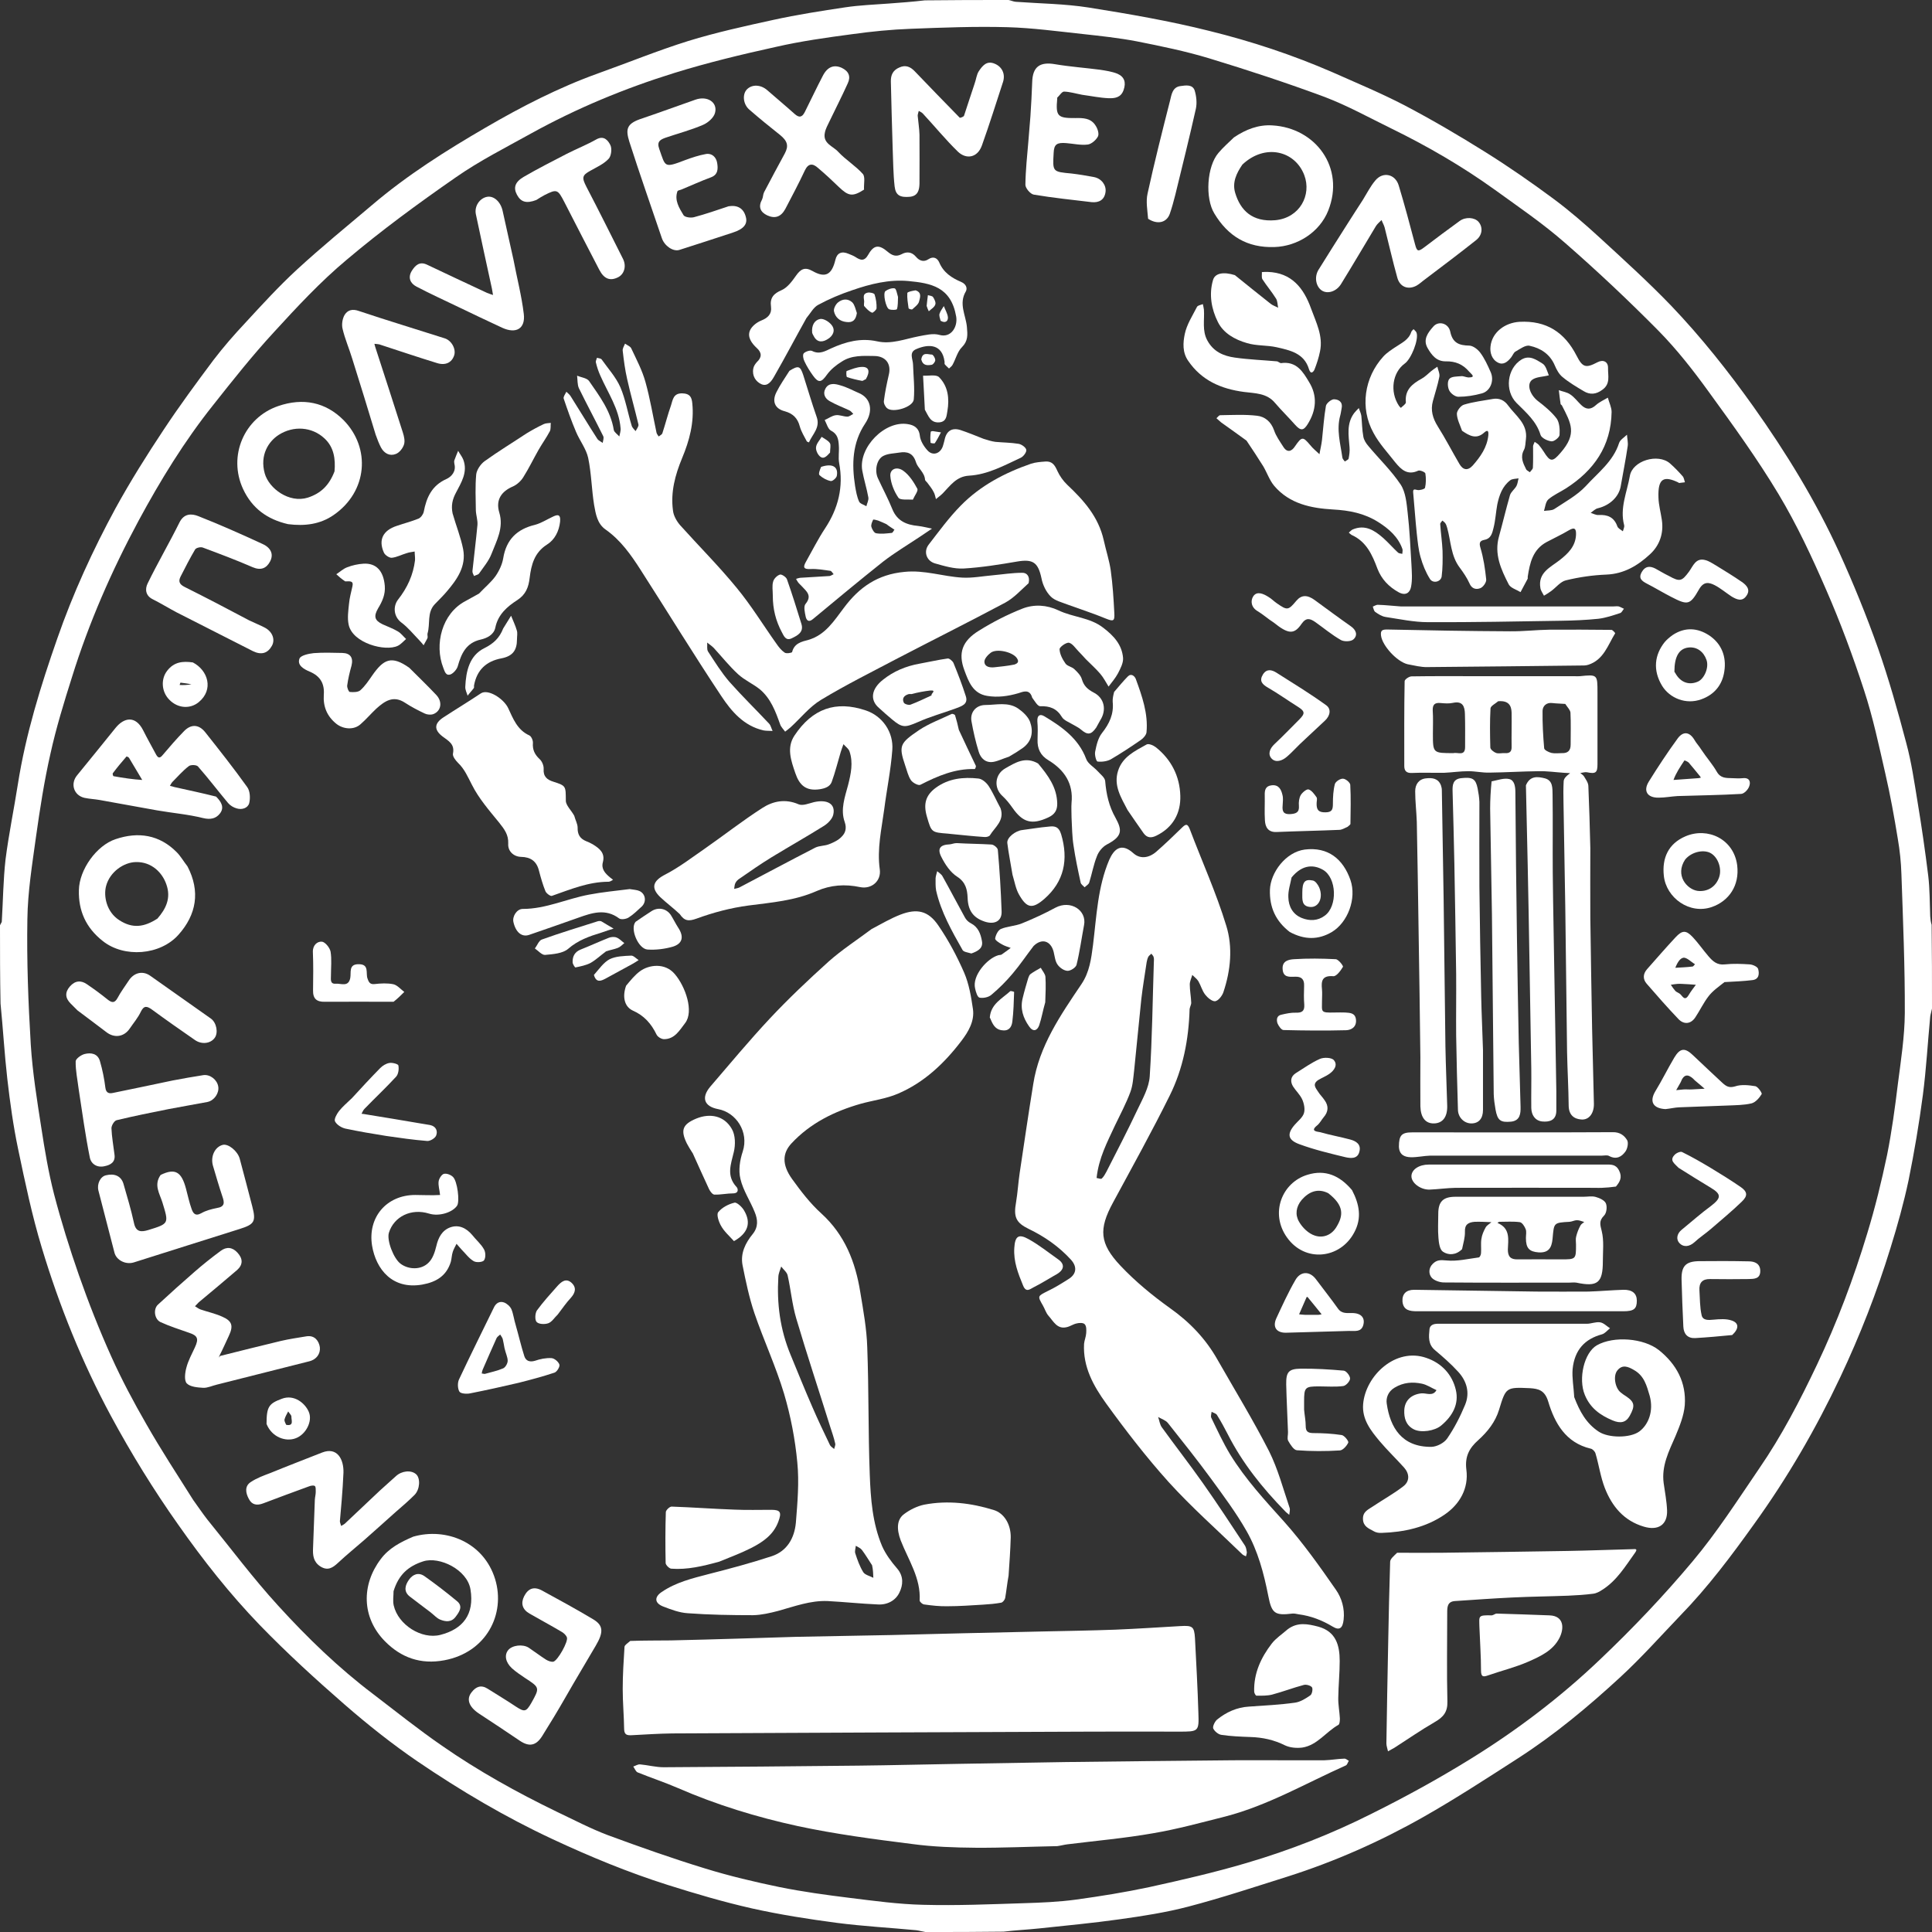 <?xml version="1.0" encoding="utf-8"?>
<!-- Generator: Adobe Illustrator 27.0.0, SVG Export Plug-In . SVG Version: 6.00 Build 0)  -->
<svg version="1.1" id="Contours" xmlns="http://www.w3.org/2000/svg" xmlns:xlink="http://www.w3.org/1999/xlink" x="0px" y="0px"
	 viewBox="0 0 1080 1080" style="enable-background:new 0 0 1080 1080;" xml:space="preserve">
<rect x="0" y="0" width="1080" height="1080" fill="#333333" stroke="none"/>
<style type="text/css">
	.st0{fill:#FFFFFF;}
</style>
<path class="st0" d="M1080,563.8c-0.3,1.6-0.8,3-1,4.5c-1.4,14.6-2.2,29.3-4.1,43.8c-2.1,16-4.8,31.9-8,47.7
	c-2.7,12.7-6.2,25.3-10.1,37.8c-7.6,24.7-17,48.8-28.1,72.3c-13.6,28.8-29.5,56.2-48.1,82c-12.8,17.9-26,35.5-41.4,51.3
	c-11,11.5-21.6,23.4-33.3,34.2c-18,16.6-36.8,32.3-57.5,45.6c-17.4,11.2-34.9,22.6-52.9,32.8c-24,13.6-49.3,24.8-75.7,33.2
	c-18.4,5.8-36.8,11.9-55.5,16.8c-12.6,3.3-25.6,5.3-38.5,7.1c-14.9,2.1-29.9,3.5-44.9,5.1c-6.6,0.7-13.3,1-19.9,1.8
	c-14.5,0.2-29,0.2-43.7,0.2c-1.9-0.3-3.5-0.8-5.1-1c-14.8-1.4-29.6-2.2-44.3-4.1c-15.9-2.1-31.9-4.6-47.6-8.1
	c-15.9-3.6-31.5-8.2-47-13.1c-22.1-7-43.4-15.8-64.4-25.6c-26.4-12.3-51.4-27.1-75.4-43.4c-14.2-9.7-27.8-20.5-40.8-31.8
	c-16.3-14.2-32.4-28.9-47.5-44.5c-16.7-17.3-31.6-36.2-45.5-56c-13.8-19.5-26.3-39.8-37.7-60.9c-16.1-29.9-28.8-61.4-38.6-93.9
	c-5.5-18.1-9.4-36.8-13.3-55.4c-2.7-12.9-4.5-26-6-39c-1.6-14-2.4-28.1-3.8-42.2C0,546.5,0,532,0,517.3c0.3-0.9,0.9-1.5,1-2.1
	c0.7-11.6,0.8-23.3,2.1-34.8c1.8-14.1,4.7-28,6.9-42.1c4.4-27.9,12.7-54.7,22-81.3c8.8-25.3,19.9-49.5,32.6-72.9
	c8.3-15.1,17.4-29.6,26.9-43.9c8.8-13.3,18.3-26.2,27.8-38.9c5.5-7.2,11.5-14.1,17.7-20.7c9.4-10.2,18.8-20.5,29-29.9
	c13.6-12.5,27.9-24.2,42-36.1c19.6-16.7,41.3-30.4,63.5-43.3c20.1-11.7,40.9-22.4,62.9-30.3c16.8-6,33.4-12.8,50.4-18.1
	c15.6-4.8,31.6-8.3,47.6-11.8c13.3-2.9,26.7-5,40.1-7c8-1.2,16.1-1.5,24.1-2.1c6.8-0.5,13.6-1,20.4-1.8C532.5,0,548,0,563.8,0
	c1.5,0.3,2.7,0.9,4,1c13.6,1,27.3,1.1,40.7,3.2c22.6,3.6,45.3,7.5,67.6,13.1c23.5,5.8,46.5,13.4,68.8,23.1
	c13.5,6,27.2,11.7,40.3,18.5c15.4,8.1,30.4,16.9,45.1,26.1c13.1,8.2,25.8,17,38.2,26.2c8.9,6.6,17.4,14,25.6,21.5
	c13.6,12.5,27.3,24.9,40.1,38.2c16.7,17.5,31.8,36.5,45.9,56.3c18.4,25.9,34.9,52.8,48.1,81.7c7.9,17.4,15.2,35.3,21.6,53.4
	c6.1,17.4,11.1,35.2,15.8,53c2.9,10.7,4.5,21.8,6.3,32.8c2.3,13.8,4.3,27.7,6,41.5c0.9,7.5,0.8,15.1,1.1,22.6
	c0.1,1.6,0.3,3.2,0.8,4.8C1080,532.5,1080,548,1080,563.8 M108,838.5c2.6,3.6,5.1,7.3,7.8,10.8c13.2,16.2,25.7,33,39.8,48.4
	c16.3,17.9,33.7,34.7,53,49.3c12.7,9.7,25.3,19.8,38.5,28.9c20.3,14.1,41.9,26.1,64.2,36.9c9.5,4.5,18.8,9.4,28.6,13.1
	c17.9,6.6,36,13,54.3,18.6c13.6,4.2,27.6,7.5,41.6,10.4c12.9,2.6,26,4.4,39,6c13.8,1.7,27.6,3.6,41.4,3.9c18.6,0.5,37.4-0.3,56-0.9
	c9.8-0.3,19.6-0.7,29.2-2c13.8-1.9,27.5-4.1,41.1-7c18.2-4,36.5-8.2,54.4-13.5c24.1-7.1,47.6-16.3,70-27.6
	c18.7-9.3,37.1-19.4,54.9-30.4c26.1-16.1,50.6-34.7,72.8-55.9c18.1-17.2,35.5-35.5,51.5-54.6c13.7-16.3,25.3-34.4,37.3-52
	c12.6-18.3,22.8-38,32.3-58c11.3-23.8,20.5-48.3,28.1-73.4c4.4-14.4,8-29.1,11.1-43.9c2.6-13,4.4-26.3,6-39.5
	c1.7-13.2,3.8-26.5,3.9-39.8c0.1-25.9-1-51.8-1.9-77.7c-0.2-6.6-0.9-13.2-2-19.6c-2-12.3-4.2-24.5-7-36.6
	c-3.6-15.7-6.9-31.4-11.9-46.6c-6.2-19-13.2-37.9-21.2-56.2c-7.9-18.2-16.4-36.4-26.6-53.4c-11.9-19.8-25.5-38.6-39.1-57.3
	c-8.6-11.9-17.7-23.5-27.9-33.9c-16.8-17-34.2-33.4-52.2-49.1c-12.4-10.9-26.1-20.2-39.5-29.9c-18.1-13-37.4-24.2-57.4-34
	c-12.5-6.1-24.7-12.9-37.6-17.8c-21.3-7.9-42.9-15-64.6-21.6c-13.2-4-26.9-6.8-40.5-9.5c-10-1.9-20.2-3-30.3-4.1
	c-14-1.5-27.9-3.4-41.9-3.8c-18-0.5-36,0.2-54.1,0.9c-10.9,0.4-21.9,1.5-32.7,3c-14.3,1.9-28.6,3.9-42.6,7.1
	c-19.1,4.2-38.2,8.8-56.9,14.6c-27.7,8.6-54.5,19.7-80,33.8c-14.2,7.9-28.9,15.3-42.2,24.6c-20.9,14.5-41.5,29.6-60.9,46
	c-14.6,12.2-27.8,26.4-40.7,40.5c-12,13-23,26.9-34,40.8c-16.1,20.2-29.5,42.1-41.7,64.7c-15,27.9-27.7,56.9-37.1,87.1
	c-4.5,14.2-8.9,28.5-12.1,43c-3.5,15.4-5.9,31-8.1,46.6c-2.1,15.3-4.6,30.6-4.8,45.9c-0.4,23.4,0.5,46.9,1.9,70.2
	c1,15.6,3.5,31.1,5.9,46.5c1.9,12.4,4,24.9,7.1,37c4,15.3,8.7,30.4,13.9,45.3c5.4,15.4,11.4,30.6,18.1,45.5
	c5.8,12.9,12.5,25.5,19.6,37.8C89.9,810.3,98.9,824.1,108,838.5"/>
<path class="st0" d="M665,564c-0.5,17.2-3.7,33.5-11.1,48.4c-10,20.2-21,40-31.7,59.8c-8.1,14.9-7.6,22.9,4.2,35.4
	c8.3,8.8,17.8,16.6,27.7,23.7c11,7.8,19.9,17.1,26.5,28.8c9.7,17,19.9,33.7,28.8,51.1c5,10,7.9,21.1,11.5,31.7
	c0.4,1.1-0.1,2.6-0.2,3.9c-0.8-0.7-1.7-1.3-2.4-2.1c-12.5-12.8-23.7-26.7-31.9-42.8c-1.9-3.7-3.9-7.4-6.1-10.9c-0.5-0.9-2-1.2-3-1.8
	c-0.1,1.1-0.6,2.5-0.2,3.3c3.4,7,6.6,14,10.6,20.6c8.5,13.8,19.4,25.6,30.2,37.6c10.6,11.9,19.8,24.9,28.9,38
	c3.2,4.6,5,10.5,4.3,16.7c-0.5,4.6-2.2,6.3-6.1,3.9c-6-3.6-12.2-6-19.1-6.9c-1.1-0.2-2.3-0.5-3.4-0.4c-9.8,1.2-11.6,0-13.5-9.8
	c-2.5-12.7-5.8-25.2-12.2-36.4c-5.8-10.2-12.9-19.7-19.9-29.3c-7.7-10.5-15.9-20.8-24-31c-1.3-1.6-3.6-2.3-5.5-3.4
	c0.7,1.9,0.9,4.2,2.1,5.8c7.5,10.4,15.4,20.5,22.8,31c8.2,11.6,15.9,23.4,23.7,35.2c0.6,1,0.8,2.4,1,3.6c0,0.7-0.3,1.5-0.5,2.3
	c-0.7-0.4-1.5-0.6-2-1.1c-13.8-13.4-28.3-26.2-41.2-40.4c-12.5-13.9-24-28.8-35-44c-7-9.7-13-20.4-12.3-33.3c0.2-2,1.1-4,1.2-6
	c0.1-1.7,0.2-3.8-0.8-4.9c-0.7-0.9-3-0.9-4.5-0.5c-2,0.4-3.7,1.7-5.6,2.1c-5.4,1.3-7.4-3.3-10.2-6.4c-1.4-1.6-2-3.8-3.1-5.7
	c-3.1-5.4-3-5.2,2.7-8.1c4.2-2,8.2-4.5,12.1-7c4.1-2.8,4.3-6.8,0.8-10.6c-6.7-7.3-14.6-12.8-23.5-17.1c-7.2-3.5-8.6-6.7-7.1-15
	c0.9-5.4,1.2-10.8,2-16.2c2.5-16.6,4.9-33.2,7.6-49.8c3.3-21.3,15.3-38.6,26.9-55.8c4.6-6.8,5.5-14.3,6.5-21.9
	c2-16.1,2.6-32.5,9.1-47.7c2.6-5.8,6.6-9.8,13.4-3.7c3.6,3.3,8.5,3,12.9-0.8c4.9-4.3,9.7-8.9,14.4-13.5c2.1-2,3-2.3,4.3,0.9
	c6.8,18,14.8,35.6,20.4,54c3.7,11.9,2.5,24.9-1.6,37.1c-0.7,2.1-2.8,4.8-4.6,5.1c-1.7,0.2-4.3-2-5.6-3.7c-1.7-2.2-2.4-5.1-3.8-7.5
	c-0.8-1.3-2.2-2.3-3.4-3.5c-0.5,1.8-1.4,3.6-1.4,5.3c0,3.4,0.7,6.8,0.8,10.1C666,561.4,665.3,562.5,665,564 M613,658.5
	c1,0.1,2.4,0.8,2.9,0.3c1.1-1,1.9-2.5,2.6-3.8c5.9-11.6,11.9-23.1,17.4-34.8c2.8-5.9,6.4-12.2,6.8-18.5c1.4-21.2,1.6-42.4,2.3-63.6
	c0-1,0.2-2.1-0.1-3c-0.1-0.7-0.8-1.3-1.3-2c-0.5,0.6-1.2,1-1.6,1.6c-0.5,0.9-0.8,2-1,3.1c-1,6.9-2.2,13.7-3,20.7
	c-1.4,13.2-2.6,26.5-4,39.8c-0.5,4.1-0.7,8.3-2.1,12.1c-2.4,6.5-5.7,12.6-8.7,18.9C619,638.4,614.2,647.3,613,658.5"/>
<path class="st0" d="M487.3,519.3c5.5-2.9,10.6-5.9,16-8c9.3-3.6,15.6-2.2,21.2,6c5.7,8.3,10.5,17.3,14.5,26.5
	c2.7,6.3,3.9,13.5,4.9,20.4c0.9,6.7-2.6,12.6-6.5,17.7c-9.5,12.5-20.9,23.3-35.5,29.5c-6.5,2.8-13.8,3.7-20.7,5.6
	c-14.7,4.2-28.2,10.8-38.8,22.2c-4.9,5.3-5.5,11.7,0.4,19.9c4.9,6.8,10.1,13.6,16.3,19.2c13.2,12,19.1,27.2,21.8,44
	c1.7,10.3,3.6,20.6,3.9,30.9c0.9,23.6,0.5,47.4,1.4,71c0.5,13.6,1.5,27.3,6.9,40.1c2,4.5,5.1,8.7,8.4,12.5c3.8,4.4,3.3,9.3,1.3,13.4
	c-2.1,4.5-6.8,7-12,6.7c-9.4-0.4-18.7-1.4-28.1-1.9c-9.7-0.4-18.6,3-27.7,5.5c-4.6,1.2-9.3,2.3-14,2.4c-12.2,0-24.4-0.2-36.6-1.1
	c-4.7-0.3-9.4-2.1-13.8-3.8c-4.7-1.9-4.9-5.2-0.8-8c8-5.5,17.2-7.7,26.4-10.1c11.8-3,23.7-6.2,35.3-10c8.6-2.9,12.6-10.2,13.4-18.7
	c0.9-11.2,1.9-22.6,0.8-33.7c-1.2-12.9-3.7-25.9-7.4-38.4c-4.6-15.3-11.4-29.9-16.6-45.1c-2.9-8.6-4.8-17.7-6.6-26.7
	c-1.3-6.7,1.6-12.5,5.7-17.5c3.2-4,2.8-8.1,1.1-12.2c-2.5-6.3-6.5-12.1-8-18.6c-1.2-4.8-0.3-10.5,1.3-15.3
	c3.6-11-3.8-21.9-13.8-23.7c-7.8-1.5-9.5-6.4-4.4-12.5c11-12.8,21.8-25.8,33.3-38.1c10.4-11.1,21.5-21.6,32.8-31.8
	C470.5,531,479,525.5,487.3,519.3 M442,757.5c4,9.7,7.9,19.4,12.1,29c3.1,7.2,6.5,14.3,9.9,21.4c0.5,0.8,1.5,1.4,2.3,2.1
	c0.2-1,0.8-2.1,0.6-3c-0.7-3.2-1.8-6.3-2.8-9.4c-6.3-20.2-13-40.3-19-60.6c-2.3-7.8-3-16-4.8-24c-0.4-1.9-2.4-3.3-3.6-5
	c-0.6,1.9-1.5,3.8-1.6,5.7C434.2,728.6,436,743.1,442,757.5 M487.5,875c-1.9-2.9-3.6-5.8-5.7-8.6c-0.8-1-2.2-1.6-3.4-2.3
	c-0.1,1.4-0.7,3-0.3,4.2c1.2,3.7,2.5,7.4,4.5,10.6c1,1.5,3.7,2.1,5.6,3.1C488.1,879.8,488.1,877.7,487.5,875"/>
<path class="st0" d="M352.3,917.3c7.7-0.3,15.2-0.2,22.7-0.3c12.5-0.3,25-0.6,37.5-1c10.9-0.3,21.8-0.7,32.6-1
	c17.7-0.4,35.4-0.6,53.1-1c13.5-0.3,27-0.7,40.5-1c14.8-0.3,29.5-0.7,44.3-1c13.5-0.3,27-0.5,40.5-1c12.1-0.5,24.2-1.3,36.3-2
	c6.8-0.4,7.8,0.2,8.2,6.8c0.7,13.9,1.5,27.8,1.9,41.6c0.4,10.6,0.1,10.6-10.8,10.6c-16.5,0-33-0.1-49.5,0
	c-77.9,0.3-155.8,0.6-233.8,1c-7.5,0.1-15.1,0.6-22.7,1c-2.4,0.1-4.1-0.1-4.2-3.3c-0.1-7.5-0.8-15-0.8-22.5c0-7.9,0.5-15.8,1-23.6
	C349.2,919.5,351,918.5,352.3,917.3"/>
<path class="st0" d="M575,326c-4.4,4-8.3,8.3-13.1,10.9c-19.9,10.6-40.1,20.7-60.1,31.1c-14.4,7.6-28.9,14.8-42.8,23.2
	c-6.5,3.9-11.4,10.2-17.1,15.4c-0.9,0.8-2,1.6-3,2.4c-1-1.4-2.3-2.6-2.8-4.1c-2.6-7.3-5.3-14.6-11.5-19.7c-3.8-3-8.4-5-12-8.3
	c-4.9-4.5-9.1-9.8-13.6-14.7c-1.1-1.1-2.4-2-3.7-3c0.2,1.7-0.3,3.7,0.5,5c3.8,5.8,7.5,11.8,12,17c7.1,8,14.8,15.5,22.2,23.4
	c0.9,1,1.2,2.7,1.9,4c-1.7-0.1-3.5,0-5.1-0.3c-11-2.5-17.9-10.6-23.6-19.2c-15.5-23.3-30.1-47.2-45.2-70.7
	c-5.4-8.4-11.1-16.5-19.5-22.4c-4.7-3.3-5.5-8.8-6.4-13.8c-1.4-8.7-1.5-17.6-3.3-26.2c-1.1-5.1-4.7-9.6-6.8-14.6
	c-2.6-6.1-4.8-12.4-6.9-18.6c-0.3-1,0.9-2.5,1.5-3.8c0.8,0.8,1.8,1.5,2.4,2.5c5,7.9,9.8,15.9,14.9,23.8c0.6,1,2,1.5,3,2.3
	c0.2-1.3,0.8-2.8,0.3-3.8c-4.4-8.9-9.2-17.8-13.6-26.8c-0.9-2-0.7-4.7-1-7c2.3,1,5.5,1.3,6.7,3c5.8,8.4,12.1,16.7,13.8,27.3
	c0.2,1.3,2.1,2.5,3.1,3.7c0.3-1.6,0.9-3.2,0.7-4.7c-0.9-10.9-7.1-19.7-11.3-29.3c-1.1-2.4-1.9-4.9-2.5-7.4c-0.2-0.8,0.4-1.7,0.6-2.6
	c0.9,0.3,2.1,0.3,2.6,0.9c3.6,5.1,8,9.9,10.5,15.6c2.9,6.8,4.1,14.3,6.3,21.4c0.3,1.2,1.4,2.1,2.2,3.1c0.6-1.2,1.8-2.6,1.6-3.7
	c-2-8.4-4.4-16.8-6.3-25.3c-1.2-5.2-1.9-10.6-2.5-15.9c-0.2-1.3,0.8-2.7,1.3-4c1.2,0.9,3,1.5,3.5,2.7c2.9,6.2,6.1,12.2,7.9,18.7
	c2.6,9.3,4.2,19,6.2,28.4c0.2,0.8,0.8,1.4,1.2,2.1c0.8-0.6,1.9-1.1,2.1-1.9c1.7-5.2,3-10.4,4.8-15.5c1-3,1.2-6.9,6.4-6.7
	c4.2,0.1,5.2,2.2,5.5,5.6c1.1,10.7-1.6,20.8-5.7,30.6c-3.9,9.4-6.5,19.1-5.1,29.3c0.3,2.9,2.1,6,4,8.2c10.5,11.7,21.7,22.9,31.6,35
	c8.1,9.8,14.8,20.8,22.2,31.2c1.3,1.9,2.8,3.8,4.6,5c0.9,0.7,4,0.2,4.2-0.3c1.2-4.9,5.3-5.8,9.1-6.8c9.6-2.8,14.4-10.8,19.9-18
	c8.5-11.4,18.8-18.6,33.7-20c11.3-1.2,21.6,2.6,32.5,3.2c5.6,0.3,11.2-0.8,16.9-1.3c5.5-0.5,11-1.4,16.5-1.4
	C574,320.1,575.9,322.2,575,326"/>
<path class="st0" d="M591,1032c-15.5,0.3-30.6,1-45.6,0.9c-11.9-0.1-23.8-0.5-35.6-2.1c-21.4-2.7-42.8-5.5-63.8-10
	c-23-5-45.5-11.9-67.1-21.3c-7.4-3.2-15-5.7-22.4-8.7c-1.1-0.4-1.7-2.2-2.5-3.3c1.3-0.4,2.5-1.3,3.8-1.2c4.4,0.4,8.8,1.6,13.2,1.6
	c36.3-0.2,72.6-0.5,108.9-0.9c18.8-0.2,37.5-0.7,56.3-1c19.8-0.3,39.7-0.7,59.5-1c31.2-0.4,62.4-0.7,93.6-1c17-0.1,34.1,0.1,51.1,0
	c3.7-0.1,7.4-0.8,11.1-0.9c0.8-0.1,1.7,0.8,2.5,1.2c-0.6,0.9-0.9,2.3-1.7,2.6c-22.2,9.9-43.4,22.3-67.2,28.5
	c-13.5,3.4-26.9,7.1-40.5,9.4c-15.9,2.8-32,4.2-48,6.2C594.9,1031.2,593.2,1031.7,591,1032"/>
<path class="st0" d="M817.3,240.8c-1.2-3.4-2.8-6.4-2.9-9.5c0-1.7,2.2-4.6,4-5.1c5.2-1.6,10.7-2.2,16.2-3.2c3.5-0.6,6.4,0.8,8.4,3.6
	c4.2,5.8,11.1,10.2,10,18.9c-0.3,2-0.2,4.3-1.1,6c-2.2,4-0.5,7.4,1.2,10.8c0.3,0.7,1.4,1.1,2.1,1.7c0.6-0.9,1.7-1.7,1.7-2.6
	c0.2-4,0.1-8,0.1-12c0.1-0.8,0.6-1.6,0.9-2.4c0.7,0.5,1.6,1,2.2,1.6c1,1.2,2,2.5,2.8,3.8c3.7,6,5,5.9,9.4,0.8
	c9.5-10.8,5.9-16.6,0.8-26.6c-0.2-0.3-0.7-0.5-0.7-0.7c-0.4-2.6-0.7-5.2-1-7.8c2.1,0.8,4.6,1.1,6.4,2.4c2.3,1.5,4,3.9,6.1,5.9
	c2.7,2.6,5.3,2.8,8.3,0c1.9-1.7,4.4-2.8,6.6-4.1c0.7,2.7,2.1,5.4,2.1,8c-0.3,19.1-9.9,32.7-25.5,42.7c-3.3,2.1-7,3.7-9.9,6.2
	c-1.5,1.4-1.7,4.2-2.4,6.4c1.9-0.3,4.2-0.1,5.7-1c6-4,12.7-7.6,17.6-12.8c6.8-7.5,15.4-13.8,18.7-24.2c0.6-1.8,2.9-3.1,4.4-4.6
	c0.1,2.1,0.7,4.4,0.4,6.4c-1.1,7.5-2.6,14.9-3.9,22.4c-1,5.9-6.1,10.7-12.7,12.3c-1.5,0.3-2.8,1.7-4.1,2.6c1.4,0.4,2.9,1.3,4.4,1.2
	c5-0.3,8.7,1.2,10.5,6.3c0.4,1.2,2,1.9,3.1,2.8c0.3-1.2,1-2.4,0.7-3.5c-2.5-9.5,1.6-18.3,3.2-27.4c1.4-8.6,15.8-12.9,22.5-7
	c2.5,2.2,4.8,4.6,7,7.1c0.8,0.9,0.9,2.3,1.3,3.4c-1.1,0.1-2.2,0.3-3.3,0.4c-0.1,0-0.3-0.2-0.4-0.3c-8-3.8-11.5-2.5-11.1,8.4
	c0.1,4.2,1.3,8.4,1.9,12.6c1.1,7.5-1.3,14.3-6.7,19.2c-6.7,6.2-14.4,10.9-24.3,11.3c-7.6,0.3-15.2,1.4-22.6,3.2
	c-3.1,0.7-5.6,4.1-8.4,6.1c-1.2,0.9-2.6,1.7-3.9,2.5c-0.7-1.4-1.8-2.8-2-4.3c-1.5-8.6,5.7-11.6,10.8-15.6c4.7-3.7,8.7-7.6,9.1-13.9
	c0.2-3.5-0.6-4.8-4.1-2.7c-4,2.4-8.2,4.3-12.3,6.5c-7.8,4.2-9.4,11.7-10.6,19.5c0,0.3,0.1,0.7,0,1c-1.3,2.5-2.7,5-4,7.5
	c-2.3-1.4-5.5-2.3-6.6-4.3c-4.3-8.4-8.3-17-5.4-27c2.1-7.6,3.9-15.3,6.1-22.9c0.6-1.9,2.6-3.3,3.6-5.1c0.7-1.3,0.8-2.9,1.2-4.3
	c-1.6,0.3-3.6,0.2-4.7,1.1c-4.4,3.4-6.1,8.3-7.2,13.5c-0.8,4.3-1,8.8-2.1,13.1c-0.7,2.8-1.3,6-5.2,6.7c-2.4,0.5-3,1.6-2.1,4.5
	c1.7,5.7,2.6,11.7,3.2,17.6c0.2,1.6-1.7,4.3-3.3,4.9c-2.3,0.9-4.8,0.4-6.1-2.8c-1.4-3.1-3.4-6-5.4-8.7c-5-6.6-4.9-14.7-7-22.2
	c-0.3-0.9-0.5-1.8-1-2.5c-0.4-0.7-1.2-1.1-1.7-1.6c-0.5,0.7-1.3,1.4-1.2,2c0.3,5,1.1,10,1.3,14.9c0.1,4.8,0.1,9.7-0.5,14.4
	c-0.5,3-4.8,4-6.5,1.4c-2.4-3.8-4.1-8-5.3-12.3c-1.2-4.2-1.6-8.7-2.1-13.1c-0.8-7.6-1.3-15.2-2-22.7c-0.2-2.2,0.4-2.2,2.3-1.7
	c1.3,0.3,4.1-0.5,4.3-1.2c0.6-2.6,0.6-5.4,0.2-8c-0.1-0.8-3-2-4-1.6c-6,2.8-9.5-0.6-12.8-4.6c-4.2-5.4-9-10.5-12.2-16.5
	c-7.7-13.9-5.2-31,5.5-42.7c1.9-2.1,4.4-3.7,6.8-5.3c3.4-2.3,7.4-4,8.8-8.4c0.2-0.6,0.8-1.1,1.3-1.6c0.6,0.7,1.5,1.3,1.7,2.1
	c1.2,3.9-3,14.5-6.6,17.1c-6.9,5-8.5,15.7-3.3,23.6c0.3,0.5,0.7,0.8,1.1,1.2c1-1,2.8-2.1,2.8-3.1c-0.7-6.9,3.5-10.3,8.8-13.2
	c2-1.1,3.6-2.8,5.3-4.2c1.1-0.9,2.3-1.7,3.5-2.5c0.4,1.9,1.5,4,1.1,5.7c-0.9,4.6-2.4,9-3.6,13.5c-1.4,5.1-0.1,9.6,2.7,14.1
	c4.3,6.8,8,14,12.1,21c2,3.5,4.7,4,7.5,0.9c4.3-4.9,8-10.1,8.7-16.9c0.1-1.5,0.1-3.6-2.2-1.6C825.4,245.8,821.5,243.7,817.3,240.8"
	/>
<path class="st0" d="M880,781c3,7.9,6.7,14.7,13.7,19.3c5.4,3.6,17.5,3.7,22.7-0.1c5.1-3.8,8.1-11.4,5.8-19.9
	c-1.7-5.7-3-11.1-8.7-14.4c-3.4-2-6.6-3.3-9.4,0.2c-2.5,3.1-1.2,9.9,1.9,12.3c0.9,0.8,2,1.5,3.1,2.2c4.7,3.2,5,5.3,1.9,10.9
	c-2.1,3.7-5.1,4.4-9.6,2.5c-6.9-2.9-12.5-6.9-15.5-14.3c-3.7-9-0.4-23.6,6.8-27.7c9.4-5.3,26.1-4,34.6,2.7
	c9.9,7.9,15.4,18.2,14.5,30.8c-0.5,5.9-2.9,11.8-5.2,17.3c-3.7,8.5-7.9,16.6-6.6,26.3c0.7,5,1.7,10.1,1.9,15.2
	c0.3,8.1-5,11.5-13,9.1c-11.2-3.3-17.8-11.4-21.8-21.6c-2.4-6.2-3.3-12.9-5.2-19.3c-0.3-1.1-1.6-2.5-2.7-2.7
	c-14-3.3-20.1-14.3-23.7-26.2c-1.9-6.4-5.4-7.3-10.3-7.6c-13.3-0.6-13.4-0.5-17.2,12c-2.1,6.9-6.4,12.3-11.6,17
	c-5.1,4.5-7.6,9.2-6.7,16.5c1.4,10.5-3.7,19.4-12.2,25.2c-10.4,7.1-22.6,9.8-35.2,10.2c-1.5,0.1-3.2-0.2-4.5-1
	c-2.7-1.5-5.8-2.6-5.9-6.8c-0.1-4.2,3.1-5.3,5.7-7.1c5.5-3.7,11.5-7,16.8-11.1c3.7-2.8,3.6-7,0.5-10.5c-4.5-5-9.4-9.7-13.7-14.8
	c-5-6-9.9-12.2-9.2-20.7c1.3-15.8,18.1-31.9,35.4-25.8c8.5,2.9,14.4,9.3,16.4,17.8c1.9,7.9-1.8,14.7-8.2,20
	c-3.6,3-11.2,4.2-15.3,2.1c-4.4-2.3-5.5-6.3-5.3-10.8c0.3-5.4,4-8.7,9.5-9.3c2.8-0.3,6.4,1.9,8.5-1.8c-2.7-1.2-5.3-3-8.1-3.6
	c-5.2-1.1-10.3-0.8-15.3,2.2c-3.7,2.2-4.9,5.8-4.4,9c1.9,13.2,8.4,24.3,25,24.1c3.1-0.1,7.1-2.2,8.8-4.7c4-5.8,7.3-12.3,10-18.8
	c2.8-6.8,0.9-13.3-3.9-18.5c-4-4.4-8.5-8.3-13-12.1c-3.9-3.3-3.4-7.6-3-11.7c0.4-2.9,3.2-3.1,5.9-3c27.3,0,54.7,0,82,0
	c2.5,0,5.1-1.2,7.5-0.8c2,0.3,3.7,2.2,5.5,3.3c-1.5,1.2-2.8,2.9-4.5,3.4c-9.6,2.6-15.3,8.7-16.4,19.4
	C878.7,770.3,879.7,775.4,880,781"/>
<path class="st0" d="M889,474c0,13.3-0.1,26.2,0,39c0.3,20.7,0.6,41.5,1,62.2c0.3,14,0.7,27.9,1,41.8c0.1,5.3-2.7,9.2-7.1,8.8
	c-4.1-0.3-6.9-2.6-7-7.6c-0.1-10-0.7-20-0.9-30c-0.4-27.1-0.6-54.1-1-81.1c-0.3-19.5-0.7-39.1-1-58.6c-0.1-3.9-0.1-7.8,0.1-11.7
	c0-0.8,0.5-1.8,1.1-2.4c0.7-0.9,1.7-1.5,2.5-2.2c-1.1-0.1-2.3-0.1-3.4-0.2c-4.7-0.3-9.4-1-14.1-0.9c-9.2,0.1-18.5,0.7-27.7,0.8
	c-3.9,0.1-7.8-0.8-11.6-0.8c-4.6,0-9.1,0.7-13.6,0.9c-6.1,0.1-12.1-0.2-18.2,0.1c-3,0.1-4.1-1.3-4.1-3.9c0-15.8-0.1-31.6,0.2-47.4
	c0-1,2.5-2.7,3.9-2.7c12.5-0.2,25-0.1,37.5-0.1c17.9,0,35.7,0,53.5,0c1,0,2,0.1,3,0c9.9-1,9.9-1,9.9,9.2c0,13.3,0,26.6,0,40
	c0,4.8-1,5.5-5.9,4.5c-1.2-0.2-2.5,0.3-3.7,0.4c0.6,0.6,1.5,1.1,2,1.8c1,1.7,2.4,3.5,2.5,5.4C888.4,450.7,888.7,462.1,889,474
	 M812.5,421c2.4-0.6,6.5,1.9,6.5-3.4c0-6.1,0.1-12.3-0.1-18.5c-0.1-4.1-1.2-7.4-6.7-6.2c-2.2,0.5-4.6,0.3-6.9,0.1
	c-3.2-0.3-4.5,0.8-4.4,4.1c0.3,4.3,0.1,8.7,0.1,13C801,421,801,421,812.5,421 M875,393.5c-2.4-0.2-4.9-0.2-7.3-0.5
	c-3.3-0.4-5.3,1.7-5.4,4.3c-0.1,7,0.3,14,0.9,21c0.1,1,2.5,2.2,4.1,2.6c1.8,0.4,3.9,0.1,5.9,0.1c3.2,0.1,4.8-1.4,4.8-4.7
	c0-6,0.2-12-0.1-17.9C877.8,396.9,876.3,395.5,875,393.5 M837.5,392c-1.5,1.3-4.2,2.6-4.3,4c-0.4,7.2-0.3,14.6-0.1,21.9
	c0.1,1.1,1.9,2.5,3.2,3c1.5,0.5,3.3,0,4.9,0.1c2.7,0.2,3.9-0.8,3.8-3.6c-0.1-6.3,0.1-12.6,0-19C844.9,394.4,843.3,391.5,837.5,392"
	/>
<path class="st0" d="M380,511c-3.6-3.4-7.4-6.2-10.8-9.4c-5.7-5.4-4.1-9.3,2.8-12.8c7.9-4.1,15-9.6,22.4-14.7
	c10.6-7.4,20.8-15.4,31.7-22.4c6-3.9,12.9-5.3,20.3-2.1c2.3,1,5.8-0.5,8.6-1.2c7.5-1.7,12.2,1,10.8,7c-0.5,2.3-2.9,4.8-5.1,6.2
	c-9.6,6-19.5,11.6-29.2,17.5c-6.2,3.8-12.1,7.9-18,12c-1,0.6-1.9,1.5-2.4,2.5c-0.5,0.9-0.5,2.2-0.7,3.3c1.1-0.3,2.2-0.4,3.1-0.9
	c14.1-7.4,28.1-14.9,42.3-22.2c2.3-1.1,5.3-0.9,7.7-1.9c2.6-1,5.3-2.3,7.1-4.3c2-2,2.8-4.6,1.6-8.1c-2.5-7,0.1-13.9,1.9-20.7
	c1.6-6.3,2.9-12.5,0.8-18.7c-0.5-1.6-2.2-2.7-3.4-4.1c-0.5,1.5-1.1,2.9-1.5,4.3c-1.7,5.7-3.1,11.4-5.1,16.9c-1,2.5-3.5,3.5-6.7,4
	c-7.6,1.1-11.3-2.2-13.6-9c-2.4-7-5-14.2-0.5-21c10-15.1,23.1-19.7,39.8-14.1c9.4,3.1,15.7,12.2,14.9,22.2c-0.8,11-3.1,22-4.5,33
	c-1.5,11.2-4.1,22.2-2.5,33.7c0.9,6.5-4.6,11.2-11,9.9c-8.5-1.8-16.5-1.2-24.3,2.2c-12.2,5.4-25.2,6.4-38.2,8.1
	c-9.8,1.3-19.6,3.9-28.9,7.3C385,515.1,382.6,514.9,380,511"/>
<path class="st0" d="M781,868c8.7,0,16.8,0.1,25,0c23.3-0.3,46.7-0.6,70-1c12.2-0.2,24.4-0.7,36.6-1c1.3,0,3.2-0.5,1.4,2
	c-5.4,7.5-10.2,15.6-18.3,20.7c-1.5,1-3.3,2-5.1,2.2c-4.6,0.6-9.3,0.9-14,1.1c-10.4,0.4-20.8,0.5-31.1,1c-10.7,0.5-21.4,1.3-32.2,2
	c-4.3,0.3-4.3,3.5-4.3,6.6c0,16.5-0.3,33,0.1,49.5c0.2,5.9-2.3,8.8-7,11.5c-7.8,4.5-15.1,9.6-22.6,14.4c-1.2,0.7-2.4,1.3-3.6,2
	c-0.3-1.5-0.9-3-0.9-4.4c0.3-18.7,0.6-37.4,1-56.1c0.3-15.2,0.6-30.4,1.1-45.5C777.2,871.3,779.3,869.7,781,868"/>
<path class="st0" d="M617,302c1.3,5.9,3.1,11.3,3.9,16.8c1.1,7.9,1.6,15.8,2,23.7c0.3,4.8-0.5,5-4.7,3.3c-7-2.9-14.2-5.2-21.3-7.8
	c-3.3-1.3-7.2-2.2-9.5-4.5c-2.6-2.6-4.5-6.5-5.2-10.2c-1.9-8.9-4.7-10.9-13.6-9.4c-9.9,1.7-19.9,3.3-29.9,3.9
	c-5.3,0.3-10.9-1.4-16.2-2.9c-4.7-1.5-6.3-6.6-3.4-10.4c5.8-7.5,11.4-15.2,18-21.9c11-11.2,24.6-18.3,39.3-23.4c2.5-0.8,5.3-1,8-1.2
	c3.8-0.3,5.3,2.1,6.7,5.3c1.3,2.8,3.2,5.5,5.5,7.7C605.7,279.6,614,288.7,617,302"/>
<path class="st0" d="M549.8,245.3c2.3,0.7,4.4,1.4,6.6,1.7c4.3,0.4,8.7,0.4,13,1.1c1.7,0.3,4.1,2,4.3,3.4c0.2,1.3-1.6,3.7-3.1,4.4
	c-9.3,4.3-18.4,9.4-28.9,10c-7.1,0.4-10.5,5.6-14.7,9.9c-1.2,1.2-2.5,2.1-3.8,3.2c-0.4-1.4-0.6-2.8-1.3-4c-0.9-1.8-2.2-3.4-3.4-5
	c-0.5-0.7-1.4-1.3-1.4-1.9c-0.3-4.1-4.1-6.4-5.1-9.8c-1.6-5.1-4.9-6-9.3-5.3c-3,0.5-6.2,0.5-8.8,1.8c-3.8,1.8-5.1,8.1-3.2,12.4
	c2.7,5.9,5.8,11.6,8.2,17.6c2.7,6.5,7.9,8.6,14.3,9.2c2.6,0.3,5.2,1,7.8,1.5c-2.3,1.5-4.5,3-6.7,4.5c-6.9,4.6-14.1,8.9-20.7,14
	c-13.2,10.5-26.2,21.3-39.2,32.1c-2.5,2.1-3.6,0.4-4-1.3c-0.5-2.4-1.3-5.8-0.1-7.2c3.8-4.6,0.6-7-2-9.8c-0.7-0.8-1.5-1.4-2.1-2.2
	c-0.5-0.6-0.8-1.3-1.2-2c0.7-0.2,1.4-0.5,2.2-0.6c5.5-0.4,11-0.6,16.5-1c0.8-0.1,1.5-0.7,2.3-1c-0.6-0.7-1.2-1.8-1.8-1.9
	c-3.7-0.5-7.4-1.2-11.1-1c-4.2,0.2-4.2-1.2-2.5-4.2c3.5-6.2,6.7-12.6,10.6-18.5c7.4-11.2,10.4-23.2,7.9-36.5
	c-0.6-3.2,0.1-6.7-0.2-10c-0.2-3.3-0.7-6.3-4.4-8.2c-1.7-0.9-2.4-3.9-3.5-5.9c2.1-0.9,4-2.4,6.2-2.7c2.1-0.3,4.3,0.8,6.5,0.8
	c1.1,0,2.2-1,3.3-1.5c-0.7-0.7-1.3-1.6-2.2-2c-3.6-1.7-7.4-3.1-10.9-5.1c-2.6-1.4-4.1-4.1-2.5-7c1.8-3.5,5.4-2.8,8.3-1.9
	c3.7,1,7.1,2.9,10.6,4.4c6.6,2.9,8,10,3.3,17c-7.2,10.8-7.5,22.7-5.6,34.9c0.5,2.9,1,5.9,2.2,8.6c0.5,1.3,2.7,1.8,4.1,2.7
	c0.4-1.7,1.4-3.4,1.1-5c-0.9-5-2.5-10-3.4-15c-2.2-12.9,12.7-28.1,25.5-25.9c3.3,0.5,6.2,2,6.7,6.5c0.3,2.8,2.2,5.9,4.2,8.1
	c2.9,3.3,7.1,2,8.6-2.1c0.4-1.2,0.7-2.4,1-3.6c1-5.1,4.1-7.1,8.9-5.6C541.1,241.8,545.3,243.5,549.8,245.3 M495.5,293
	c-1.5-0.7-3.1-1.4-4.6-2c-0.9-0.3-2.6-0.7-2.8-0.5c-0.6,1.3-1.3,2.8-1,4c0.4,1.4,1.6,3.5,2.7,3.6c2.9,0.5,5.8,0.1,8.7-0.2
	c0.6-0.1,1-1.2,1.5-1.8C498.7,295.2,497.3,294.4,495.5,293"/>
<path class="st0" d="M321,456c0.7,2.6,1.9,4.6,1.9,6.7c-0.1,3.7,1.3,6.1,4.7,7.5c1.3,0.5,2.6,1.1,3.8,1.8c3.7,2.3,7,4.8,5.6,10
	c-1,3.8,1.3,6.2,3.9,8.4c0.6,0.5,1.2,0.9,1.8,1.4c-0.8,0.4-1.6,1.1-2.5,1.1c-11.2,0-21.4,4.3-31.7,7.9c-0.8,0.3-3.1-1.4-3.6-2.6
	c-1.5-3.7-2.6-7.6-3.6-11.4c-1.3-5.4-4.7-7.7-10-7.8c-4.2-0.1-7.5-3.2-7.2-7.4c0.2-5-2.1-8-5.2-11.9c-5.4-6.6-11.3-13.4-15.1-21
	c-2.3-4.4-4.1-8.8-7.8-12.3c-1.3-1.3-3.1-3.6-2.8-5.1c1.1-5.4-2.5-7.1-5.8-9.6c-5-3.8-4.6-7.4,0.5-10.7c6.9-4.5,14-8.8,20.9-13.4
	c4.1-2.7,12.9,3.1,15.3,8.3c2.7,5.8,5.1,12.2,11.8,15.2c1.1,0.5,2.1,2.8,2,4.2c-0.3,3.8,1,6.5,3.8,9.1c1.3,1.2,2.3,3.6,2.2,5.4
	c-0.3,4.3,1.9,6.1,5.5,7.2c7.2,2.3,6.8,2.5,6.9,10.6C316.3,450.2,319.3,452.9,321,456"/>
<path class="st0" d="M696.8,246.3c-4.9-3.6-9.6-6.9-14.2-10.2c-0.9-0.7-1.7-1.6-2.6-2.3c0.7-0.6,1.4-1.7,2.1-1.7
	c6.9-0.1,13.8-0.5,20.6,0.3c4.4,0.5,7.8,3.3,9.5,8.1c1.1,3.3,3.3,6.3,5.2,9.3c2.2,3.5,4.7,2.5,6.5-0.3c3.8-5.5,4.4-5.6,8.5-0.7
	c1.5,1.9,3.4,3.4,5.2,5.1c0.4-2.6,1.1-5.2,1.4-7.9c0.7-6.4,1.1-12.8,2.2-19.1c0.3-1.5,2.9-3.6,4.4-3.7c2.5,0,5.1,1.3,4.4,4.9
	c-0.3,1.4-0.4,2.8-0.8,4.2c-2.2,7.9,0.1,15.7,1.2,23.5c0.1,0.8,0.9,1.5,1.4,2.2c0.7-0.6,2-1,2.1-1.7c0.4-2.1,0.7-4.2,0.5-6.3
	c-0.5-6.6-1.8-13.2,2.6-19.1c0.8-1,1.7-1.9,2.6-2.8c0.4,1.4,1.2,2.9,1.4,4.4c0.4,3.8,0.4,7.7,1.1,11.5c0.3,1.9,1.5,3.8,2.8,5.3
	c6,7.2,12.9,13.8,18.1,21.6c2.8,4.3,3.3,10.4,3.9,15.8c1.1,9.5,1.5,19.1,2.1,28.7c0.2,4.2,0.6,8.5-0.2,12.6c-0.6,3.3-3,5.2-6.9,3.1
	c-5.6-3.1-9.6-7.3-11.9-13.2c-2.9-7.8-6.2-15.2-14.5-18.9c-0.5-0.3-1-0.8-1.5-1.3c0.7-0.5,1.3-1.3,2.1-1.7c7-3,12.3,0.5,17.2,4.8
	c2.9,2.6,5.4,5.5,8.2,8.1c0.5,0.5,1.6,0.5,2.4,0.7c0-0.8,0.3-1.8,0.1-2.6c-2.4-6.9-7.6-11.4-13.6-15.2c-7.8-4.9-16.1-6.5-25.2-7
	c-12.2-0.7-24.3-3.1-32.9-13.2c-2.6-3.1-4-7.3-6.1-10.9C703.2,255.9,700.1,251.2,696.8,246.3"/>
<path class="st0" d="M450.8,177.8c-6.1,10.9-11.8,21.8-17.9,32.4c-1.4,2.5-3.6,6.1-7.2,4.6c-3.2-1.4-5.4-4.7-4.6-8.8
	c0.2-1.3,1.1-2.6,2-3.6c2.9-2.7,2.8-5.3-0.1-7.9c-2.8-2.6-5.3-6-3.8-9.7c1-2.4,3.8-4.6,6.3-5.6c3.8-1.5,6-3.7,5.5-7.7
	c-0.7-5,1.4-7.4,6.1-9.4c3.1-1.4,5.7-4.9,7.8-7.9c2.6-3.7,4.9-5.2,9.3-2.7c7.2,4.1,10.8,2.1,12.8-6.3c0.9-3.8,3.5-5,7.4-3.3
	c1.2,0.5,2.6,1,3.7,1.7c3,2,5.1,2.6,7.3-1.3c3.1-5.5,6-5.7,10.9-1.5c2.4,2,4.6,2.9,7.7,1.3c2.9-1.6,5.7-1.3,8,1.4
	c2,2.4,4.5,3.1,7,1.4c2.9-1.9,5-0.5,6,1.7c2.4,5.8,7.1,8.8,12.3,11c3,1.3,3.5,3.7,2.6,5.3c-4.1,6.9,0,13.3,0.6,19.8
	c0.4,4.5,0.7,7.9-2.8,11.4c-2.5,2.5-3.4,6.5-5.2,9.8c-0.4,0.8-1.3,1.4-2,2.1c-0.8-0.8-1.7-1.5-2.4-2.4c-0.2-0.3,0-1-0.1-1.5
	c-1.3-9.7-8.7-10-15.7-7c-4.5,1.8-1.9,5.7-1.9,8.8c0.2,6.5,1,13,0.4,19.4c-0.4,4.3-11.6,7.7-14.9,4.9c-1.1-0.9-2-2.8-1.8-4.1
	c0.6-4.8,1.6-9.6,2.7-14.4c1.6-6.2-1.6-10.6-8-10.7c-6.3-0.1-12.7-0.5-18.2,3.1c-3.1,1.9-6.2,4.4-8.3,7.3c-3.1,4.4-4.7,4.9-7.8,0.6
	c-1.8-2.5-3.5-5.2-4.8-8c-0.7-1.3-1.1-3.7-0.4-4.5c1-1,3.6-1.9,4.7-1.3c4.1,2.1,7.4,0,10.7-1.5c8.2-3.7,16.4-5.9,25.6-3.9
	c7.9,1.8,15.5-1.3,23.2-2.8c3.8-0.7,8.1-1.8,11.6-0.8c6.6,1.9,10.4-4.6,9.4-10.3c-2.9-16.6-14.1-18.6-26.7-19.8
	c-10.7-1-21.2,1.6-31.3,5.1c-6.6,2.2-13,4.9-19.1,8.2C454.7,171.8,453.1,175.1,450.8,177.8"/>
<path class="st0" d="M577,390c-1.4-5.2-5.4-3.2-7.7-2.5c-5.8,1.7-11.6,2.5-17.5,1.5c-8-1.3-10.4-8.1-12.7-14.3
	c-3.6-9.6-1.3-16.4,8.2-22.2c7.7-4.8,15.9-9,24.3-12.3c6.5-2.5,13.5-2.1,20.1,1c8.1,3.9,17.5,3.9,25,9.7c5.9,4.5,10.5,9.5,11.1,16.9
	c0.2,2.8-1.5,6-2.9,8.7c-1.4,2.6-3.4,4.9-5.2,7.3c-1.5-2.4-2.8-5-4.7-7.2c-2.4-2.8-5.3-5.4-8-8.1c-1.3-1.4-2.6-2.9-4-4.3
	c-1.8-1.8-3.4-4.4-5.4-4.9c-1.6-0.3-5.3,2.4-5.3,3.6c0.1,2.7,1.6,5.6,3.3,8c1,1.5,3.6,1.8,5,3.2c1.7,1.6,3.6,3.5,4.2,5.7
	c1.1,3.7,3.3,5.6,6.5,7.3c6,3,7.5,9.7,3.7,15.6c-0.8,1.3-1.4,2.7-2.2,4c-2.9,4.2-4.9,4.3-8.7,1c-1.3-1.1-2.9-1.8-4.4-2.7
	c-2.1-1.3-5-2.3-6.1-4.2c-2.9-4.8-6.8-6.2-12.1-6C580,394.8,578.5,392,577,390 M567,371.5c2.1-0.7,2.8-1.7,1.3-3.8
	c-2.5-3.3-11.2-5.3-14.5-2.8c-1.6,1.2-3.7,3.5-3.5,5.2c0.2,2.7,3,3.2,5.7,2.9C559.5,372.6,563,372.3,567,371.5"/>
<path class="st0" d="M817.3,698.3c-3.4,3.4-7.6,3.5-10.7,1.4c-1.8-1.2-2.3-5-2.5-7.7c-0.4-4.5-0.1-9-0.1-13.5c0-6.8,2.7-9.5,9.6-9.5
	c23.8,0,47.7,0,71.5,0c2.3,0,4.8-0.5,6.9,0.1c2.2,0.6,5,1.9,5.7,3.6c0.8,1.9,0.4,5.4-1,6.8c-3,3-2.2,5.1-1.3,8.8
	c1.3,5.3,0.6,11.2,0.6,16.8c0,12.1-3,14.4-14.8,11.9c-1.3-0.2-2.7,0-4,0c-23.3,0-46.6,0.1-70-0.1c-2.4,0-5.6-1.1-7-2.8
	c-1.6-2-1.7-5.2,0.7-7.6c2.3-2.3,4.4-2.2,7.7-1.9c5.9,0.6,12-0.9,18.1-1.7c0.5-0.1,1.2-1.5,1.2-2.4c0.2-2.6-0.2-5.3,0.2-7.9
	c0.3-2.3,1.3-4.5,2.4-6.5c0.7-1.2,2.1-1.9,3.2-2.9c-1.6,0-3.2-0.2-4.9-0.2c-1.5,0-3-0.1-4.5,0c-3.4,0.3-5.6,1.4-5.4,5.6
	C819,691.7,818,694.9,817.3,698.3 M872.5,704c8.5,0,8.5,0,8.5-8.3c0-1.5-0.3-3.1,0.1-4.5c0.5-2.1,1.3-4.1,2.3-6
	c0.4-0.9,1.4-1.4,2.2-2.1c-1.4-0.4-2.7-1-4.1-1c-1.3,0-2.7,0.8-4.1,0.9c-9,0.5-8.7,0.5-9.5,9.4c-0.5,5.3-2.3,8-7.8,7.7
	c-5.2-0.4-7.1-2.3-7.1-8c0-1.7,0.4-3.5-0.1-4.9c-0.6-1.6-2-3.8-3.3-4c-3.7-0.5-7.6-0.2-11.4-0.2c-0.4,0-0.8,0.4-1.1,0.6
	c0.2,0.1,0.5,0.3,0.8,0.4c6.4,3.1,5.2,9.1,5,14.5c0,3.9,1.5,5.6,5.5,5.5C856.1,703.9,863.8,704,872.5,704"/>
<path class="st0" d="M563.8,880.8c-0.8,4.3-1.2,8.5-1.9,12.5c-0.2,1-1.3,2.4-2.2,2.6c-3.3,0.6-6.6,0.9-10,1.1
	c-6.7,0.4-13.4,0.9-20.1,0.9c-4.3,0.1-8.7-0.4-13-1c-1-0.1-2.5-1.5-2.5-2.2c0.7-12.5-6.3-22.6-10.6-33.6c-2.4-6.4-2.2-11.8,2-14.8
	c3.2-2.4,7.3-4.4,11.2-5.2c13.2-2.5,26.2-0.9,38.8,3c5.9,1.8,9.6,8.1,9.5,15.3C564.8,866.5,564.3,873.5,563.8,880.8"/>
<path class="st0" d="M120.8,445.3c2.9,2.9,4.8,6.1,2.1,9.5c-2.2,2.8-5.2,3.5-9.4,2.5c-8.4-2.1-17.1-2.8-25.7-4.3
	c-10.7-1.9-21.4-3.9-32.1-5.8c-2.8-0.5-5.7-0.6-8.5-1.2c-6-1.4-8-7.9-4.1-12.6c7.2-8.8,14.4-17.7,21.5-26.5
	c4.7-5.8,11.1-7.1,15.4,1.3c2.3,4.6,4.8,9,7.2,13.5c1.2,2.2,2.2,2.3,3.8,0.3c3.8-4.5,7.7-9,11.8-13.2c3.9-4.1,8.3-4,11.9,0.5
	c8,10.1,16,20.2,23.5,30.7c1.6,2.2,1.8,6.2,1.1,9c-0.8,2.8-4.1,3.8-7,2.9c-1.8-0.5-3.6-1.6-4.8-3c-5.6-6.7-11-13.8-16.8-20.4
	c-0.8-1-4.1-1.1-5.2-0.2c-3.4,2.6-6.2,5.9-9.3,9c-0.5,0.6-0.8,1.3-1.2,2c0.9,0.2,1.7,0.5,2.6,0.7
	C105.2,441.7,112.9,443.3,120.8,445.3 M79.5,436c-2.5-4.1-4.9-8.3-7.4-12.4c-0.3-0.4-1.3-0.8-1.4-0.7c-2.6,3-5.2,6.1-7.6,9.3
	c-0.3,0.3,0.1,1.7,0.4,1.7C69,434.9,74.5,435.7,79.5,436"/>
<path class="st0" d="M719.8,910.8c5.6-4.2,11.3-3,17.1-1.5c9.9,2.7,12,10.4,12,19.2c0,6.8-0.7,13.7-0.8,20.5
	c-0.1,3.9,0.7,7.7,0.9,11.6c0,1.2-0.1,3.2-0.8,3.6c-7,3.9-11.8,11.4-20.2,12.7c-3.1,0.4-6.8,0.1-9.6-1.2c-6.2-3.1-12.6-4.5-19.5-4.7
	c-5.4-0.2-10.8-0.4-16.1-1.2c-1.7-0.2-3.9-2-4.6-3.6c-0.4-1.2,0.9-3.8,2.1-4.9c5.2-4.2,11.1-6.9,17.9-7.3c8.6-0.6,17.2-1,25.7-2.2
	c3-0.4,6-2.3,8.6-4.1c1-0.7,1.5-3.6,0.9-4.5c-0.8-1-3.2-1.7-4.6-1.3c-6,1.6-11.7,3.8-17.7,5.4c-2.8,0.7-5.8,0.6-8.7,0.6
	c-0.5,0-1.3-1.5-1.3-2.3c-0.3-10.2,3.8-19,9.8-26.8C713.2,915.8,716.6,913.6,719.8,910.8"/>
<path class="st0" d="M794,591c-0.3-24-0.6-47.5-1-71c-0.3-20.2-0.6-40.4-1-60.6c-0.2-5.7-0.9-11.4-0.9-17.1c0-3.8,2-6.8,6.1-7.2
	c3.4-0.4,6.8,0,8.3,3.9c0.3,0.9,0.5,1.8,0.5,2.8c0.3,20.3,0.7,40.7,1,61c0.4,27.4,0.6,54.8,1,82.2c0.2,11.1,0.7,22.2,1,33.3
	c0.1,6.2-2.6,9.6-7.4,9.7c-4.7,0.1-7.4-3.2-7.6-9.5C793.9,609.5,794,600.5,794,591"/>
<path class="st0" d="M853,439c2.3-5.5,6.6-4.9,10.6-3.9c4.6,1.2,4.2,5.7,4.3,9.1c0.2,14.5,0,29,0.1,43.5c0.2,21,0.7,42.1,1,63.2
	c0.3,19.7,0.7,39.5,1,59.2c0,3.6,0,7.3,0,10.9c-0.1,5.4-4,6.3-8,5.9c-4-0.5-5.9-3.7-6-7.5c-0.1-7.4,0.1-14.7,0-22
	c-0.3-19.8-0.7-39.5-1-59.3c-0.3-18.2-0.6-36.3-1-54.5C853.7,468.9,853.3,454.2,853,439"/>
<path class="st0" d="M829,587c0,11.5,0,22.5,0,33.5c0,4.8-2.4,7.5-6.5,7.5c-4,0-7.4-3.3-7.5-7.6c-0.4-13.9-0.8-27.7-1-41.6
	c-0.1-11.4,0.1-22.9,0-34.4c-0.3-20.6-0.6-41.1-1-61.7c-0.3-13.5-0.6-27-1-40.5c-0.1-3.6,0.3-6.7,4.8-7.2c6.3-0.7,8.1,0.3,9.2,5.7
	c0.5,2.5,0.9,5.1,1,7.6c0,15.8-0.1,31.6,0,47.5c0.2,20.5,0.6,41,1,61.5C828.2,567,828.7,576.8,829,587"/>
<path class="st0" d="M833.8,436.8c3.5-0.7,6.9-2,9.9-1.3c2.9,0.7,3.4,4.2,3.4,7.4c0.2,27.5,0.5,55,0.9,82.5
	c0.3,19.3,0.6,38.5,1,57.7c0.3,11.9,0.7,23.7,1,35.6c0.1,3.9-0.3,7.7-5.2,8.3c-6.1,0.6-7.7-0.7-8.8-6.8c-0.5-2.8-0.9-5.7-1-8.5
	c-0.4-33.6-0.6-67.2-1-100.7c-0.3-19.7-0.7-39.4-1-59C833,447,833.3,442,833.8,436.8"/>
<path class="st0" d="M231,859c18.1-5.2,39.4,2.9,45.8,23.8c5.9,19.5-4.9,40.9-28.4,45.3c-13.3,2.5-24.2-1.5-33.2-10.6
	c-13.1-13.3-13.2-31.6-2.4-45.9C217.4,865.4,223.8,862.1,231,859 M220,889.5c0,2.7-0.5,5.4,0.1,8c2.5,10.8,15.6,19.1,26.1,16.4
	c12.5-3.2,19.1-11.4,16.8-25.4c-1.8-11.1-17.4-18.6-26.4-15.7C228.2,875.5,222.8,880.3,220,889.5"/>
<path class="st0" d="M89.8,656.8c8.2-4,11.7-1.7,14.2,7.8c1,3.7,1.8,7.6,3.1,11.2c0.8,2.3,2,4.3,5.4,2.4c2.6-1.5,5.7-2.3,8.7-2.9
	c4.6-0.7,4.3-3.1,3.1-6.5c-1.9-5.7-3.6-11.5-5.3-17.3c-1.4-5.2,1.2-10.4,5.5-11.5c3.1-0.8,8.3,3.4,9.5,7.7c2.4,8.9,4.7,17.8,7,26.6
	c2.2,8.5,1.3,10.1-7,12.7c-19.8,6.2-39.5,12.5-59.2,18.7c-4.5,1.4-9.7-1.2-10.8-5.4c-3-11.6-6-23.2-9-34.8c-0.9-3.7,1.1-7.8,4.2-8.5
	c4.8-1.2,8.5,0.4,9.8,4.7c2.1,7.3,4.3,14.6,5.9,22c1.1,5.3,4.3,5,8,3.9c11.7-3.6,11.5-3.6,7.9-15.4
	C89.3,667.3,85.8,662.4,89.8,656.8"/>
<path class="st0" d="M689.8,76.8c6.7-4.5,13.7-7.2,21.5-6.7c24.1,1.4,40.7,23.6,31.2,47.6c-4.8,12.1-17.2,20-30.1,20.4
	c-15.2,0.5-26-6.1-33.6-18.8c-5.2-8.5-4.2-26.2,2.3-33.8C683.7,82.4,686.7,79.8,689.8,76.8 M694.5,92c-3.3,4.8-5.8,10-4,15.9
	c2.9,9.6,9.4,16.3,22.4,15.2c13.7-1.3,20.4-14.1,16.2-25.2C723.9,84.2,707.1,80.1,694.5,92"/>
<path class="st0" d="M161,293c-11.7-2.7-20.1-8.9-25.1-19.6c-8.6-18.5,0.6-39.9,19.6-46.4c13.9-4.8,26.5-2.2,36.5,7.8
	c15.4,15.6,13.5,40-5.5,53.1C179,293.1,170.4,294.2,161,293 M187,263.5c0.6-6.9-0.3-13.6-5.7-18.5c-6.9-6.4-17.2-7.2-25.5-1.9
	c-5.6,3.6-10.7,11.2-7.8,21.6c2.4,8.4,13.6,16.7,24,13.5C179.4,275.8,184,271.3,187,263.5"/>
<path class="st0" d="M123,758c11.3-2.8,22.6-5.7,34-8.4c4.7-1.1,9.6-1.8,14.4-2.6c4.6-0.7,6.9,2.7,7.4,6.1c0.4,3.6-1.8,6.9-6,7.9
	c-17.2,4.3-34.3,8.7-51.5,13c-2.6,0.6-5.2,1.9-7.7,1.8c-3.2-0.2-7.3-0.5-9.2-2.5c-1.5-1.6-1-5.9-0.2-8.8c1-3.9,3.1-7.7,4.8-11.4
	c2.2-4.8,1.5-6.5-3.4-8.1c-5.4-1.9-10.8-3.6-16-6c-3.3-1.7-4-7.2-1.3-9.7c6.7-6.2,13.5-12.3,20.4-18.3c4.7-4.1,9.6-8,14.6-11.7
	c3.3-2.5,6.6-2.2,9.5,1c3,3.3,3.1,6.6-0.2,9.6c-7.1,6.1-14.3,12.1-21.5,18.1c-0.7,0.7-1.4,1.5-2.1,2.2c1,0.6,2,1.4,3.1,1.8
	c4.1,1.4,8.4,2.3,12.3,4.1c5.4,2.4,6.1,5.1,3.6,10.5c-1.7,3.6-3.3,7.3-5.3,11.2c-0.2,0.5-0.2,0.8-0.3,1.1
	C122.6,758.6,122.8,758.3,123,758"/>
<path class="st0" d="M407.3,115.3c5-0.8,8.4,1.2,9.6,5.9c1.2,4.1-1.3,6.9-7.2,8.8c-10,3.3-19.9,6.5-29.9,9.7
	c-3.5,1.1-8.3-2.2-9.8-6.5c-6.1-18-12.4-35.9-18.2-54c-2.1-6.8-1.6-9.9,6-12.6c10.4-3.5,20.7-7.3,31-10.9c6.6-2.3,12.5,1.5,10.9,7.4
	c-0.7,2.7-3.9,5.5-6.7,6.7c-6.7,2.9-14,4.8-21,7.2c-2.7,1-5,2-3.5,6.2c3.6,10.1,2.5,10.9,14.5,6.3c3.8-1.4,7.7-2.7,11.6-3.4
	c3.4-0.6,5.8,1.8,6.3,5c0.5,3.1,0.6,6.5-3.4,8c-5.7,2.1-11.1,4.6-16.7,6.9c-0.7,0.3-1.9,0.4-2.1,0.9c-1.8,5.1,1,9.4,3.4,13.4
	c0.8,1.2,4.1,1.6,5.9,1.1C394.4,119.7,400.7,117.5,407.3,115.3"/>
<path class="st0" d="M316,949c-4.3,7.5-8.6,14.6-13,21.6c-3.4,5.3-7.2,6-12.4,2.5c-7.5-5.1-15.1-10.1-22.7-15.1
	c-5.8-3.8-7.4-8.2-4.2-12.1c2.4-3.1,5.3-4.2,8.9-1.9c5.2,3.3,10.6,6.5,15.8,10c4.8,3.1,5.7,3,8.6-2c4.8-8.6,4.8-8.6-3.5-14
	c-2.5-1.7-5.1-3.4-7.3-5.4c-3.6-3.3-4.4-7.4-2.1-10.2c2.2-2.7,8.1-3.5,11.5-1.3c3.3,2.2,6.4,4.6,9.7,6.7c1.2,0.7,2.8,1.3,4,1.1
	c2.4-0.5,8.5-11.3,7.6-13.6c-0.5-1.3-1.8-2.5-3.1-3.2c-5.9-3.5-11.9-6.7-17.8-10.1c-4-2.3-5-5.7-3-9.7c2.2-4.3,5.4-5.6,9.8-3.3
	c9.7,5.3,19.3,10.5,28.8,16.2c5.7,3.4,5.9,7.2,1.4,14.8C327.4,929.6,321.7,939,316,949"/>
<path class="st0" d="M786.8,371.3c-6-1.5-14.1-10.4-14.8-16c-0.4-3.1,0.9-3.4,3.5-3.4c22.9,0.5,45.7,0.9,68.6,1
	c7.3,0.1,14.7-0.8,22-0.9c11.6-0.1,23.2,0,34.7,0.1c0.7,0,2.2,1.8,2.1,1.9c-4.1,6.6-6.4,14.8-15,17.6c-0.7,0.2-1.5,0.4-2.3,0.4
	c-29.2,0.3-58.5,0.7-87.7,0.9C794.3,373,790.6,372,786.8,371.3"/>
<path class="st0" d="M605,53c-3.7-0.7-6.9-1.7-10.2-1.8c-1.2,0-2.5,2.2-3.8,3.4c-0.1,0.1,0,0.4,0,0.5c-0.9,9.8,0.1,11,10.1,10.9
	c4.3-0.1,8.6,0,11.2,4c1.2,1.7,2.2,4.6,1.5,6.2c-1,2-3.6,4.3-5.7,4.6c-4,0.5-8.1-0.5-12.1-0.8c-5.1-0.4-6.8,0.6-7,5.4
	c-0.6,10.7-0.7,10.6,10,11.6c4.2,0.5,8.4,1.2,12.6,2c4.1,0.8,6.9,4.5,6.4,8.3c-0.6,4.5-3.7,6.1-7.8,5.7c-10.8-1.3-21.6-2.4-32.3-4.2
	c-1.9-0.3-4.7-3.6-4.7-5.5c0.1-8.2,1-16.4,1.7-24.7c0.3-4.5,0.8-9,1.1-13.5c0.4-6.4,0.8-12.7,1-19.1c0.2-8.6,4.2-11.6,12.8-10.1
	c8.3,1.4,16.8,2,25.2,3.1c3.2,0.5,6.6,1,9.6,2.2c3.9,1.7,5,4.8,3.5,9.1c-1.5,4.4-5.1,4.7-8.4,4.6C614.9,54.7,610.2,53.7,605,53"/>
<path class="st0" d="M104.8,484.3c7.3,14,5,27-5,38.2C89.6,534,69.4,535.6,57.4,526c-9.4-7.4-13.6-16.9-13.3-28.4
	c0.2-11.5,9.9-25,20.5-28.5c12.7-4.3,24.5-2.5,34.2,7.3C101,478.6,102.6,481.5,104.8,484.3 M88,513.5c4.8-5.5,7.7-11.5,5-19.1
	c-2.2-6.5-8.2-12.7-17-12.5c-6.7,0.1-14.6,5.4-16.7,13.4c-1.5,5.6,0.2,14.5,7.4,19.1C74.1,519.2,80.6,518.3,88,513.5"/>
<path class="st0" d="M483,106c-6.4,4.1-8.7,3.7-14.1-1.5c-3.8-3.7-7.6-7.2-11.6-10.6c-2.9-2.6-5.4-2.8-7.4,1.4
	c-3.4,7.3-7.2,14.4-10.9,21.5c-2.4,4.4-5.7,5.6-10.1,3.6c-4-1.9-5.1-4.9-2.9-8.9c0.6-1.2,0.5-2.8,1.1-4c3.8-7.3,7.7-14.5,11.6-21.7
	c2.3-4.3,1.5-7-2.7-10.4c-5.8-4.6-11.6-9.3-17.1-14.1c-3.5-3-4-8.4-1.5-11.2c2.9-3.1,7.9-2.9,11.6,0.4c5,4.4,10.1,8.6,15.1,13.1
	c2.6,2.4,4.3,2,5.8-1c3.4-6.8,6.6-13.6,10.1-20.3c2.6-5,6.2-6.3,10.5-4.4c4,1.9,5.2,4.9,3.4,8.7c-3.2,7.1-6.8,14.1-10.2,21.2
	c-1,2.1-2.2,4.2-2.6,6.4c-1.3,6.1,4.7,7.5,7.5,10.7c4.2,4.5,9.7,7.8,13.7,12.3C483.8,98.9,482.8,102.7,483,106"/>
<path class="st0" d="M212.3,833.3c3.1-2.9,6.1-5.4,9-8.1c3.2-3,8.5-3.6,11.3-1.1c2.5,2.2,2.2,8.5-0.9,11.6
	c-3.3,3.3-6.9,6.4-10.5,9.5c-5.8,5.2-11.6,10.4-17.5,15.6c-4.9,4.3-9.9,8.3-14.7,12.8c-3,2.8-5.8,4.7-10,2c-3.9-2.6-4.2-6.3-4-10.3
	c0.3-9,0.7-18,1-27c0.1-1.5,0.5-2.9,0.5-4.3c0-1.2,0.1-2.8-0.5-3.3c-0.7-0.5-2.3-0.2-3.3,0.2c-8.6,3.1-17.1,6.3-25.6,9.5
	c-3.4,1.3-6.3,0.9-8-2.5c-1.8-3.3-2.5-7.2,1.2-9.5c3.3-2.2,7.2-3.6,10.9-5c9.5-3.9,19.2-7.6,28.8-11.4c8.6-3.4,12.2,3.9,12,11.2
	c-0.2,5.2-0.6,10.4-1,15.6c-0.3,3.9-0.7,7.7-1,11.6c0,0.8,0.5,1.7,0.7,2.6c0.7-0.4,1.4-0.7,2-1.2
	C199.1,845.7,205.6,839.6,212.3,833.3"/>
<path class="st0" d="M761.8,111.8c2.4-3.9,4.3-7.7,7-10.9c4.3-5.2,11.2-3.6,13.1,2.8c3.3,10.9,6.2,21.8,9.1,32.8
	c1.1,4.2,1.7,4.4,5.5,1.5c6.4-4.9,12.9-9.7,19.5-14.5c3.3-2.4,8.3-2,10.5,0.5c2.5,2.9,2.3,7.3-1.3,10.2
	c-9.3,7.4-18.9,14.6-28.4,21.8c-1.7,1.2-3.2,2.7-5,3.7c-4.7,2.5-9.3,0.7-10.7-4.5c-2.6-9.3-4.7-18.7-7.1-28.1
	c-0.4-1.4-1.2-2.7-1.7-4.1c-1.1,1.1-2.3,2.1-3.1,3.3c-6.5,10.8-12.9,21.7-19.5,32.4c-2.6,4.3-7.6,5.8-10.8,3.7
	c-3.3-2.2-4.3-7.5-1.9-11.5c5.3-8.6,10.7-17,16-25.4C755.9,121,758.7,116.5,761.8,111.8"/>
<path class="st0" d="M544.8,46.8c0.9-2.5,1.1-5,2.3-6.9c2-3,4.4-6.2,8.9-4.3c4.2,1.7,6.1,5.8,4.7,10.2c-3.9,11.9-7.6,23.8-11.8,35.5
	c-2.5,7-8.8,7.9-13.4,3.5c-6.9-6.7-13-14.2-19.6-21.3c-0.6-0.7-1.5-1-2.3-1.5c-0.2,0.9-0.6,1.8-0.6,2.7c0.3,3.5,0.9,7,1,10.6
	c0.1,9.1,0,18.3,0,27.4c-0.1,3.6-0.9,6.8-5.3,7.3c-5.6,0.5-8-0.8-8.6-5.8c-0.8-7.1-0.8-14.4-1.1-21.6c-0.4-12.3-0.7-24.6-1-37
	c-0.1-3.7,1.2-6.4,4.8-7.9c3.5-1.6,6.2-0.3,8.5,2.1c8.4,8.7,16.7,17.4,25.2,26c0.2,0.2,2.2-0.5,2.4-1.1
	C540.9,58.8,542.7,52.9,544.8,46.8"/>
<path class="st0" d="M139.3,346.8c3.1,1.5,6.2,2.7,9,4.2c4.1,2.3,5.6,6.6,3.7,10c-2.3,4.2-5.9,5.3-10.6,3
	c-14.2-7.2-28.4-14.4-42.5-21.6c-4.6-2.4-8.9-5.1-13.5-7.4c-4.1-2-4.4-5.7-2.9-8.8c5.6-11.5,12.1-22.6,17.8-34.1
	c2.5-5.1,6.7-5.1,10.5-3.6c12.2,4.8,24.1,10.1,36,15.6c4.8,2.2,6.3,5.9,4.1,9.9c-2,3.7-5.1,5-9.6,3.1c-9.2-4-18.5-7.5-27.9-11
	c-1.2-0.5-3.7,0.1-4.3,1c-2.9,4.9-5.5,10-8.1,15.1c-1.4,2.7-0.8,4.4,2.2,5.9C115.2,334.1,127.1,340.3,139.3,346.8"/>
<path class="st0" d="M253,287c2,7,4.6,13.4,5.9,20c1.8,9.5-3.3,16.8-9.1,23.6c-2.1,2.5-4.5,4.8-6.8,7.2c-4.4,4.7-2.4,10.9-4,16.3
	c-0.2,0.8,0.2,1.8,0,2.5c-0.6,1.4-1.5,2.7-2.2,4.1c-0.9-1.1-1.8-2.2-2.8-3.2c-3.1-3.2-6-6.8-9.5-9.4c-4.5-3.3-4.9-9.1-2-12.9
	c5.2-6.6,8.5-13.8,9.5-22c0.1-1.6-0.2-3.3-0.2-4.9c-1.5,0.3-3,0.4-4.4,0.9c-2.8,0.8-5.5,2.3-8.4,2.6c-1.4,0.1-3.8-1.5-4.4-2.9
	c-3.2-7.1-0.5-12.4,7.1-14.9c4.1-1.4,8.3-2.5,12.3-4.1c1.3-0.6,2.6-2.4,2.9-3.9c1.5-7.9,4.5-14.6,12.6-18.2c2.9-1.3,5.6-4.3,4.5-8.5
	c-0.1-0.6-0.2-1.4,0-2c0.6-1.8,1.4-3.5,2.1-5.3c0.9,1.7,2.2,3.2,2.9,5c2.6,7-1.2,12.8-4.1,18.4C252.9,279.1,252.1,282.6,253,287"/>
<path class="st0" d="M690.3,153.8c6.8,5.5,13.4,10.8,20.1,16.1c1.2,0.9,2.7,1.4,4.1,2.1c-0.4-1.7-0.3-3.7-1.2-5.1
	c-2.3-3.7-5.2-7.1-7.6-10.8c-0.6-1-0.2-2.7-0.3-4c1.1-0.1,2.1-0.1,3.2-0.1c13.5,0.4,20.2,9.1,24.3,20.5c2.8,7.7,6.8,15.3,5,23.9
	c-0.7,3.5-1.8,6.9-3.1,10.2c-0.6,1.3-2.1,3-3.1-0.3c-2.7-8.9-10.6-10.5-18.1-12.2c-5.4-1.2-11.2-0.7-16.5-2.3
	c-6.7-1.9-13.2-5.5-16.3-11.8c-3.6-7.2-5.1-15.4-2.7-23.5C679.2,152.7,683.9,151.8,690.3,153.8"/>
<path class="st0" d="M210,243c-4.4-14.5-8.7-28.6-13.1-42.5c-1.7-5.6-4.1-11.1-5.4-16.7c-0.6-2.4-0.1-5.6,1.1-7.7
	c1.7-2.8,4.4-3.6,8.2-2.2c15.8,5.3,31.8,10.1,47.7,15.2c4,1.2,6.5,6.1,5.4,9.5c-1.3,4.1-4.9,5.9-9.8,4.3
	c-10.7-3.3-21.4-6.9-32.1-10.4c-0.9-0.2-1.8-0.2-2.7-0.3c0.2,0.8,0.4,1.7,0.7,2.5c5.1,15.7,10.2,31.4,15.2,47.1
	c0.7,2.2,1.3,4.8,0.6,6.8c-0.7,2.1-2.6,4.5-4.6,5.2c-3.3,1.3-6.4-0.3-8.2-3.6C211.9,248.1,211,245.8,210,243"/>
<path class="st0" d="M287,145c2,10.5,4.6,20.4,5.8,30.5c1,8.2-4.3,11.3-12.1,7.7c-8.3-3.8-16.5-7.8-24.7-11.7
	c-7.7-3.7-15.6-7.3-23.2-11.3c-3.5-1.8-4.9-5.1-2.6-8.8c1.9-3,4.3-5.5,8.6-3.4c11.1,5.3,22.3,10.5,33.4,15.7
	c1.1,0.5,2.3,0.8,3.4,1.2c-0.2-1.2-0.4-2.3-0.6-3.5c-3-13.9-6.1-27.8-9-41.7c-0.9-4.5,2.2-9,6.4-9.7c3.7-0.6,7.5,2.8,8.6,8
	C282.9,126.9,285,135.7,287,145"/>
<path class="st0" d="M44,609c-0.7-5.6-1.8-10.6-1.7-15.7c0-1.4,3-3.6,5-4.1c3.6-0.9,7.4-0.3,8.6,4.1c1.4,4.8,2.4,9.8,3,14.7
	c0.4,3.3,2.4,3.4,4.5,2.9c11-2.2,22-4.6,33.1-6.9c5.7-1.1,11.5-2.1,17.2-3c3.8-0.5,7.7,2.6,8.3,6.4c0.6,3.6-2.2,7.8-6,8.6
	c-7.3,1.4-14.6,2.6-21.8,4c-9.7,1.9-19.4,3.9-29,6.2c-1.3,0.3-2.9,2.9-2.9,4.5c0.2,4.9,1.1,9.8,1.7,14.7c0.6,4.2-2.1,5.8-5.5,6.5
	c-4.2,1-7.6-1.2-8.3-4.9C47.7,634.6,46,622,44,609"/>
<path class="st0" d="M267.8,331.8c3.2-3.4,6.6-6.2,9.1-9.6c2.1-3,3.8-6.6,4.4-10.1c1.7-10.5,7.7-16.3,17.7-18.7
	c3.4-0.9,6.5-2.9,9.7-4.4c2.8-1.4,4.8-1.9,4.4,2.6c-0.6,5.4-3,10.1-7.3,12.8c-7.1,4.5-8.8,11.3-9.7,18.5c-0.6,5.4-2.2,9.5-7,12.6
	c-5.6,3.6-10.7,8-12.2,15.3c-0.8,4-4.6,5.9-8.1,6.7c-8.2,1.8-10.9,7.8-12.9,14.9c-0.5,1.7-2.2,3.7-3.8,4.5c-2.9,1.2-3.5-1.6-4.3-3.6
	c-5.1-13-0.8-30.4,12.4-37.3C262.6,334.7,265.1,333.3,267.8,331.8"/>
<path class="st0" d="M599,457c0-3.1-0.2-5.6,0-8.2c1.1-10.8-4-18.4-12.9-23.8c-4.5-2.7-6.3-6.5-6.1-11.6c0.1-3.4,0.2-6.8-0.1-10.1
	c-0.2-3.4,1.4-4.4,3.9-2.9c9.8,5.9,19.1,12.4,23.4,23.9c1,2.7,4.2,4.4,6.3,6.7c1.6,1.8,4.1,3.6,4.3,5.6c0.6,7.3,2.1,14.1,5.8,20.6
	c3.9,7.1,3.7,10.4-4.9,14.9c-2.4,1.3-4.6,4-5.5,6.5c-1.9,4.7-2.8,9.9-4.3,14.7c-0.3,1.1-1.7,1.8-2.6,2.7c-0.8-0.9-2-1.6-2.2-2.6
	c-1.5-6.9-3-13.9-4-20.8C599.3,467.6,599.3,462.5,599,457"/>
<path class="st0" d="M716,203c8.9-1.3,12.5,5.1,15.8,10.6c4.7,7.6,4.1,15.7-0.8,23.5c-2.3,3.7-3.9,3.8-6.9,0.5
	c-3.7-4.2-7.7-8.1-11.3-12.3c-4.6-5.6-11.2-5.4-17.4-6.2c-12.8-1.7-23.7-6.4-31.2-17.4c-3.3-4.7-2.9-10.2-1.9-15
	c1.1-5.3,4.3-10.2,6.8-15.1c0.4-0.9,2.1-1.1,3.3-1.6c0.2,1,0.5,2.1,0.6,3.1c0.4,5.8-1.1,11.7,1.9,17.2c3.4,6.3,9,8.7,15.4,9.6
	c7.8,1.1,15.7,1.4,23.6,2.1C714.5,202.1,715,202.7,716,203"/>
<path class="st0" d="M402,873c-9.1,2.5-17.8,4.6-26.8,3.9c-1.1-0.1-3-2-3.1-3.1c-0.2-9.5-0.2-19,0.1-28.5c0-1.1,2.2-3.2,3.3-3.1
	c11.8,0.4,23.5,1.3,35.2,1.7c6.8,0.3,13.6,0.1,20.5,0.1c5.2,0,5.8,1.5,3.9,6.6c-2.7,7.3-8.5,11.3-14.9,14.6
	C414.5,868.1,408.4,870.4,402,873"/>
<path class="st0" d="M299.8,111.8c-5.5,2.1-8.6,1.2-10.8-2.9c-2.1-3.9-1.2-7.1,3.7-10c7.9-4.6,16-8.7,24.1-12.9
	c5.5-2.8,11.3-5.1,16.6-8.1c4.3-2.4,6.6,0.8,7.8,3.2c1,2,0.5,6.2-1,7.7c-2.7,2.9-6.6,4.6-10.1,6.6c-4.8,2.6-4.9,3.9-2.3,9
	c7,13.4,13.7,26.9,20.5,40.4c2,4.1,0.6,8.5-2.8,10.2c-4.4,2.2-7.8,1-10.5-4.2c-6.6-12.6-13-25.2-19.5-37.8c-3.7-7.2-4.2-7.4-11-4
	C303,109.8,301.5,110.7,299.8,111.8"/>
<path class="st0" d="M228.8,373.3c5.1,5.1,10.2,10,15,15.1c3.7,3.8,2.9,9.1-1.6,10.8c-1.4,0.5-3.4,0.3-4.7-0.3
	c-3.8-1.8-7.5-3.7-11-6c-6.6-4.4-11.4-1-16.1,3.2c-3,2.8-5.7,6-8.8,8.7c-3.7,3.4-9.7,2.9-13.6-0.2c-5.2-4.2-7.4-9.6-7-16.1
	c0.5-6.3-1.9-10.6-8-13.1c-3-1.3-7-3.4-5.6-7.2c0.6-1.8,5.1-2.8,8-3.1c5.3-0.4,10.6-0.2,15.9-0.1c4.6,0.1,6.3,2.7,5.2,7.1
	c-1,3.6-1.9,7.3-2.4,11c-0.2,1.2,0.8,3.6,1.4,3.7c1.9,0.2,4.6,0.2,5.9-0.9c2.6-2.3,4.6-5.3,6.6-8.2
	C214.4,368.5,218.8,366.2,228.8,373.3"/>
<path class="st0" d="M782,641c0-6.5,1.6-8,7.5-8c37.4,0,74.7,0.1,112-0.1c4-0.1,6.5,1.8,8.1,4.5c0.8,1.4,0.2,4.6-0.9,6.2
	c-2.1,3-5.1,4.8-9.2,2.6c-1-0.6-2.6-0.2-3.9-0.2c-32,0-64,0-96,0c-3.7,0.1-7.4,1-11,0.9C785.3,646.8,782.2,645.7,782,641"/>
<path class="st0" d="M43.3,564.8c-1.5-1.5-2.7-2.7-3.8-3.8c-3.1-3.1-3.3-6.3-0.4-9.6c2.9-3.3,6.2-3.5,9.5-1.2
	c4,2.7,7.8,5.5,11.5,8.5c2.3,1.8,3.9,2.3,5.6-0.8c1.8-3.4,4.2-6.6,6.3-9.8c2.9-4.4,7.7-5.6,11.9-2.7c11.4,8,22.7,16,34,24
	c3.2,2.3,4.2,8,2.1,10.8c-2.3,3.2-7.3,3.8-11,1.2c-8.1-5.6-16.1-11.2-24-17c-2.8-2-4.5-2.5-6.3,1.2c-1.6,3.4-4.1,6.3-6.2,9.4
	c-3.2,4.7-8.6,5.4-13,2C54.2,572.9,48.8,569,43.3,564.8"/>
<path class="st0" d="M246,668c-0.3-2.9-1.1-5.3-0.8-7.6c0.2-1.5,1.6-3.8,2.9-4.2c1.5-0.4,3.9,0.5,5.1,1.7c2.5,2.3,3.9,13.8,2.3,16.1
	c-2.5,3.7-10,6.2-15.7,4.4c-10-3.1-19.6,1.7-22.4,10.7c-1.3,4.2,2.6,14.5,6.6,17.4c4.5,3.3,11.5,3.5,15.6-0.7
	c2.3-2.2,3.5-5.9,4.3-9.2c1.1-4.8,3.2-8.8,7.8-10.5c4.8-1.7,9,0.4,12.3,4.3c2.1,2.7,4.9,5,6.5,7.9c1,1.6,1.1,4.7,0.1,6.2
	c-0.7,1.1-4.3,1.4-5.8,0.5c-2.6-1.5-4.5-4.2-6.7-6.4c-1-1.1-1.9-2.2-2.9-3.3c-0.7,1.5-1.6,2.9-2.1,4.5c-0.6,1.8-0.6,3.8-1.1,5.6
	c-2.4,7.8-8.1,11.3-16,12.7c-16.7,2.9-25.8-8.6-28-21.7c-2.6-15.9,8.1-28.4,24.1-28.4C236.7,668,241.4,668.3,246,668"/>
<path class="st0" d="M903.3,663.3c-2.8,0.4-5.3,0.6-7.8,0.7c-1.3,0.1-2.6,0-3.9,0c-26,0-52-0.1-77.9,0c-4.9,0.1-9.7,0.8-14.6,1
	c-5.1,0.1-10.2-3.8-10.1-7.6c0.1-3.6,4.2-6.4,9.7-6.4c32.9,0,65.9,0,98.8,0c3,0,5.8-0.3,7.6,3.4C906.9,658,905.7,660.5,903.3,663.3"
	/>
<path class="st0" d="M859,722c10,0,19.5,0.1,29,0c6.5-0.2,13-0.8,19.5-1c5-0.1,7.5,2.1,7.5,6.1c0,4.6-1.7,5.9-7.5,5.9
	c-38.5,0-76.9,0-115.4,0c-4,0-7.6-0.5-8.1-5.4c-0.3-4.2,2-6.6,6.5-6.6C813.2,721.3,835.8,721.7,859,722"/>
<path class="st0" d="M577.8,528.8c-4.1,5.3-7.6,10.6-11.7,15.4c-3.6,4.3-7.6,8.3-11.9,11.9c-1.6,1.4-4.6,2-6.6,1.6
	c-1.2-0.2-2.1-3.2-2.5-5.1c-1.8-7.3,6.9-16.9,12.9-18.6c0.6-0.2,1.4-0.1,1.9-0.4c1.7-1.2,3.4-2.4,5.1-3.7c-1.6-0.6-3.4-1.1-4.9-2
	c-1.5-0.8-4-2.4-3.8-3.3c0.3-1.9,1.6-4.6,3.2-5.3c3.6-1.5,7.9-1.6,11.7-3.1c6.4-2.6,12.7-5.5,18.8-8.8c8.5-4.5,17.6,1.5,16,9.7
	c-1.4,7.4-2.4,14.9-4.2,22.2c-0.4,1.6-3.4,3.5-5.1,3.4c-2-0.1-4.4-1.8-5.6-3.6c-1.3-1.9-1.5-4.6-2.1-7
	C587.4,525.9,582.4,524.3,577.8,528.8"/>
<path class="st0" d="M964,549c-3.3,2.6-6.6,4.9-8.9,7.9c-2.8,3.6-4.8,7.9-7.4,11.8c-2.5,3.8-6.4,4.2-9.5,0.9
	c-6.1-6.4-11.9-13-17.7-19.7c-2.2-2.5-2.1-5.5,0.2-8.1c5.3-6,10.5-12,15.9-17.8c3.8-4.1,5.9-4.1,9.6-0.2c3.1,3.3,5.8,7.2,8.8,10.7
	c2.4,2.8,4.8,5.1,9.2,4.6c4.6-0.5,9.3-0.3,13.9,0c1.7,0.1,4.3,1.3,4.7,2.5c0.7,2.5,0.7,5.9-3.3,6.3C974.6,548.5,969.5,548.7,964,549
	 M939,555.5c1.5,1.1,2.7,4.6,5,0.7c1.2-2,2.6-3.8,4-5.7c-2.6-0.2-5.2-0.4-7.8-0.5c-0.8,0-1.6-0.1-2.5,0c-1.2,0.1-2.5,0.3-3.7,0.5
	c0.8,1.2,1.6,2.4,2.5,3.4C937,554.5,937.8,554.7,939,555.5 M936.5,541c3.2-0.2,6.4-0.3,9.6-0.7c0.5,0,0.9-0.8,1.4-1.3
	c-2.2-1.3-4.7-4-6.6-3.6C938.8,535.8,937.3,539,936.5,541"/>
<path class="st0" d="M294.3,242.3c3.3-2,6.4-3.7,9.6-5.2c1.2-0.6,2.6-0.5,4-0.7c-0.2,1.5,0.1,3.3-0.5,4.6c-1.9,3.6-4.3,6.9-6.3,10.4
	c-2.9,5.1-5.5,10.5-8.6,15.4c-1.3,2.1-3.5,4.1-5.7,5.1c-6.6,2.8-9.8,7.6-7.7,14.6c2.6,8.6-1.5,15.7-4.3,23c-1.5,4-4.5,7.5-7,11.1
	c-0.5,0.7-1.9,0.9-2.8,1.4c-0.4-0.9-1-1.9-0.9-2.8c0.9-8.6,2-17.2,2.8-25.8c0.2-2.6-0.8-5.4-0.9-8.1c-0.1-6.7-0.4-13.4,0.2-20.1
	c0.3-2.6,2.5-5.8,4.7-7.4C278.4,252.4,286.3,247.6,294.3,242.3"/>
<path class="st0" d="M630.3,452.8c-3.7-7.1-7.9-13.7-5.3-21.9c2.5-7.9,9.5-11.1,15.9-14.7c1.1-0.7,3.8,0.4,5.2,1.5
	c8.7,6.9,13.4,16.3,13.7,27.1c0.3,9.7-4,17.7-13.3,22.3c-3,1.5-5.3,1.3-7.2-1.3C636.3,461.6,633.4,457.3,630.3,452.8"/>
<path class="st0" d="M514,371c5.6-1,10.6-2.2,15.8-2.9c0.9-0.1,2.7,1.4,3.2,2.5c2.5,6.1,4.9,12.3,6.9,18.6c1.5,4.6-2.6,5.6-5.6,6.8
	c-7.1,2.6-14.4,4.6-21.3,7.7c-7,3-8.6,3.3-14.4-1.6c-2.5-2.1-4.9-4.2-7.3-6.4c-5.1-4.4-4.3-10.6,2.4-15.8
	C499.5,375.3,506.2,372.4,514,371 M509.5,388c-0.5,0-1-0.1-1.5,0c-2.5,0.7-3.9,2.3-2.8,4.7c0.3,0.9,2.8,1.6,3.8,1.2
	c4-1.5,7.9-3.4,11.8-5.2c-0.8-0.7,3.2-3-0.8-2.7C516.6,386.4,513.3,387,509.5,388"/>
<path class="st0" d="M288.3,740.8c1.7,5.9,3,11.7,4.8,17.3c0.8,2.5,2.8,3.5,5.9,2.6c2.9-1,6.2-1.7,9.3-1.5c1.6,0.1,3.9,2,4.4,3.6
	c0.4,1.1-1.3,4-2.7,4.5c-6.6,2.2-13.4,4-20.1,5.7c-9,2.1-18,4.1-27.1,5.9c-1.9,0.4-5.3,0.2-6-1c-1-1.7-1.1-4.9-0.2-6.8
	c6.3-13.4,12.9-26.7,19.4-40c1.2-2.7,3.3-3.9,5.8-3c1.6,0.6,3.4,2.2,4.1,3.8C287,734.6,287.3,737.6,288.3,740.8 M282,753.5
	c-0.3-1.7-0.6-3.4-1-5.1c-0.3-0.8-0.9-1.6-1.4-2.4c-0.7,0.7-1.6,1.2-2,2c-2.7,5.9-5.2,11.8-7.8,17.7c-0.3,0.7-0.4,1.4-0.5,2.1
	c0.6,0,1.3,0.3,1.8,0.2c3.5-1,7-1.7,10.2-3.1c1.3-0.6,2.5-2.8,2.5-4.2C283.8,758.6,282.7,756.6,282,753.5"/>
<path class="st0" d="M834,903c1.2-0.3,1.9-1,2.6-1c9.8,0.3,19.7,0.6,29.6,1c8.3,0.3,8.2,7.5,5.5,12.7c-3.6,7-10.6,10.2-17.4,13.2
	c-7.1,3.1-14.8,5-22.3,7.6c-2.6,0.9-4.1,1.2-4.1-2.6c0-8.1-0.6-16.3-0.9-24.5C826.9,903.3,826,902.8,834,903"/>
<path class="st0" d="M721,521c-7.9-6.1-11.4-13.8-11.1-23.6c0.3-9.6,8.8-21.1,19.5-22.5c13-1.6,21.4,5.3,25.5,17
	c3.6,10.4-1.5,23.8-10.4,29.1C736.9,525.5,729.2,525.4,721,521 M722,490.5c-0.7,3.7-2,7.4-1.8,11.1c0.1,5.1,2.5,9.6,7.6,11.6
	c4.3,1.7,8.8,1.6,12.7-1.3c7.3-5.2,6.8-21.3-1-25.7C734.9,483.6,728.4,482.7,722,490.5"/>
<path class="st0" d="M783,339c40,0,79.4,0,118.9,0c1,0,2-0.2,3,0c1,0.3,1.9,0.9,2.9,1.3c-0.7,0.8-1.2,2.1-2.1,2.4
	c-4,1.3-8,2.7-12.2,3.2c-6.8,0.7-13.7,1-20.5,1.1c-24.9,0.4-49.8,0.9-74.7,0.8c-7.9,0-15.8-1.7-23.7-2.9c-2.1-0.3-4.1-1.6-5.8-2.8
	c-0.8-0.5-1-2-1.4-3c1-0.4,2-1.1,3-1C774.5,338.2,778.5,338.7,783,339"/>
<path class="st0" d="M559.3,451.8c2.4,6.9-3.1,10.5-5.9,15.1c-0.4,0.7-2,1.1-3,1c-6.2-0.4-12.5-1.1-18.7-1.7
	c-0.6-0.1-1.3-0.1-1.9-0.2c-9.1-0.7-9.1-0.7-11.6-9.3c-2.2-7.4-0.7-12.2,5-16.4c7.2-5.2,15.3-6,23.7-5.1c2.1,0.2,4.4,2.2,5.7,4.1
	C555.1,443.1,556.9,447.4,559.3,451.8"/>
<path class="st0" d="M641.8,122.3c-0.4-4.9-1.3-9.7-0.3-14.1c3.8-17.4,8.2-34.8,12.6-52.1c0.8-3.2,1.3-7.5,5.9-8
	c2.8-0.4,6.6-1,7.8,2.4c1,3.2,1.4,7.1,0.7,10.3c-3.6,16.1-7.6,32.1-11.5,48.1c-0.9,3.6-1.9,7.2-3.1,10.7
	C652.1,124.5,647,125.7,641.8,122.3"/>
<path class="st0" d="M755.8,665.3c4.1,7.9,5.6,15.6,1.2,23.7c-7.8,14.7-27.5,17-37.6,2.7c-9.6-13.5-2.8-30.7,11.5-35
	C740.9,653.6,749,657.2,755.8,665.3 M742.5,667c-6-3-10.9-0.7-14.8,3.7c-3.3,3.9-3.8,8.4-1.5,12.3c1.9,3.3,5.3,6.6,8.8,7.7
	c4.4,1.5,9.2-0.1,12-4.7C751,679.5,751.5,674,742.5,667"/>
<path class="st0" d="M844.8,199.7c-2.1,2.7-4.5,4.5-7.4,3c-3.5-1.7-4.6-5.7-4.2-9c0.8-7.9,8-13.3,16.2-13.8
	c15-0.8,25.2,5.8,31.9,18.9c3.4,6.7,5.2,7.1,11.7,3.7c3.2-1.7,6-0.3,5.9,3.2c-0.1,4.3,1.5,8.9-3.2,12.2c-3.5,2.6-6.9,2.9-10.5,0.7
	c-4-2.4-8.1-4.8-11.7-7.8c-2-1.6-3.4-4.2-4.4-6.6c-2.7-6.3-7.9-9.6-14-10.9c-2.3-0.6-5.4,1.8-7.9,3.2
	C846.2,197,845.7,198.5,844.8,199.7"/>
<path class="st0" d="M566,489c-1-6.2-2.2-12-2.9-17.7c-0.4-3.1,4.6-6.9,8.3-7.3c4.9-0.6,9.8-1.5,14.7-1.9c3.2-0.4,5.7-0.3,7.1,4.3
	c4.2,14.2,1.6,26.4-9.3,36c-6.8,5.9-9.9,5.4-14.3-2.4C567.8,496.8,567.2,493,566,489"/>
<path class="st0" d="M951,419c2.9,4.4,6.3,8.2,8.7,12.4c2.1,3.7,5.2,3.5,8.5,3.6c2,0.1,4.1,0.2,6.1,0c3.9-0.4,4.4,2.3,3.5,4.6
	c-0.6,1.8-2.8,4.1-4.5,4.2c-11.8,0.7-23.6,0.8-35.5,1.2c-3.5,0.2-7,0.9-10.6,0.9c-6.3,0.1-8.8-3.7-5.5-9
	c5.1-8.2,10.5-16.4,16.2-24.2c3.1-4.1,6.6-3.6,9.3,0.9C948.2,415.4,949.7,416.9,951,419 M935.5,436c4.6-0.3,9.3-0.7,13.9-1
	c0.5,0,0.9-0.2,1.4-0.3c-0.3-0.5-0.6-1-1-1.4c-1.9-2.3-3.8-4.7-5.8-7c-0.6-0.6-2.3-1.3-2.4-1.2C939.2,428.7,936.8,432.3,935.5,436"
	/>
<path class="st0" d="M536,408c3.2,7,6.4,13.5,9.5,20.1c0.2,0.4-0.4,1.8-0.6,1.8c-11.1-0.3-20.8,3.9-30.4,8.8
	c-1.1,0.6-4.3-1.1-5.3-2.6c-1.6-2.4-2.2-5.4-3.2-8.2c-3.8-11.2-2.9-12.5,7.8-19.8c5.6-3.7,12.1-6.1,18.2-9c0.4-0.2,1.8,0.3,1.9,0.8
	C534.7,402.4,535.3,404.9,536,408"/>
<path class="st0" d="M350,551c2.6-3.1,4.9-6,7.8-8.1c4.9-3.6,13.9-4.9,19.4,1.6c6,7,10.8,20.9,5.8,27.4c-3.1,4-5.8,9-11.8,9
	c-1.5,0-3.6-1.3-4.2-2.6c-2.9-6-6.9-10.6-13.3-13.4C349,562.7,347.8,557.1,350,551"/>
<path class="st0" d="M931,620c-7.1-0.4-9-4.3-5.7-9.9c3.8-6.2,7-12.8,10.7-19c3.2-5.3,5.9-5.5,10.3-1.3c5.5,5.2,11,10.4,16.5,15.5
	c2.1,1.9,3.7,3,7.1,2c3.5-1.2,7.7-0.7,11.4-0.1c1.4,0.3,3.8,3.8,3.5,4.4c-1.3,2.1-3.4,4.6-5.7,5.2c-4.3,1-8.9,1-13.5,1.2
	c-9,0.4-18,0.6-27,1C936.2,619.1,933.9,619.7,931,620 M939.5,605c-0.8,1.5-1.7,2.9-2.5,4.4c1.4-0.1,2.8-0.3,4.2-0.4
	c1.5-0.1,3,0.1,4.5,0c2.4-0.1,4.8-0.3,7.2-0.4c-1.7-1.5-3.5-3-5.3-4.5c-0.4-0.3-0.7-0.7-1.1-1.1C943.7,600.5,941.3,600.2,939.5,605"
	/>
<path class="st0" d="M534.8,471.3c6.6,0.4,13.1,0.4,19.5,0.8c1.3,0.1,3.5,1.9,3.5,3.1c1,11.3,1.7,22.7,2.1,34.1
	c0.3,5.6-3.9,7.7-9.4,5.9c-6.7-2.2-9.4-6.5-9.6-13.4c-0.2-4.4-1-8.6-5.8-11.7c-3.8-2.4-6.8-6.9-8.9-11.1c-2.4-4.7-0.6-6.8,4.7-7
	C532.1,471.9,533.3,471.3,534.8,471.3"/>
<path class="st0" d="M957,507c-12.5,4.4-25.6-5.1-26.9-17.4c-1.1-9.9,2.5-18,12.1-22.1c12.4-5.3,27,1.5,28.9,16.2
	C972.5,495.1,966.4,503.7,957,507 M942,480.5c-5.8,8.8,1,16.6,6.9,17.5c5.6,0.7,10.3-2.3,12.1-7.6c1.6-4.6-0.4-10.8-4.4-13.3
	C952.9,474.7,945.8,475.9,942,480.5"/>
<path class="st0" d="M746,566c2.3,0,4.2-0.1,6,0c2.7,0.2,5.6,0.2,6,4c0.4,4.1-2.6,5.8-5.5,5.9c-11.7,0.3-23.3,0.2-35-0.1
	c-1.2,0-2.8-2.3-3.4-3.8c-0.6-1.9-0.5-4.3,2.3-4.8c2.6-0.6,5.3-1.2,8-1.1c3.3,0.1,4.9-0.8,4.7-4.4c-0.3-3.5-0.2-7-0.1-10.5
	c0.2-3.8-1.5-5.4-5.2-5.2c-3.2,0.1-6.5,0.4-6.8-4.2c-0.4-4.8,3.6-5.4,6.3-5.6c7.8-0.5,15.6-0.4,23.4,0c1.5,0.1,4.4,3.8,4,4.3
	c-1.3,2.2-3.7,5.4-5.4,5.2c-6.3-0.5-6.8,2.7-6.3,7.4c0.2,2.2,0,4.4,0,6.5C739,565.7,738,566.2,746,566"/>
<path class="st0" d="M968.3,746.3c-7.1,0.7-13.9,1.3-20.7,1.7c-4.2,0.2-6.4-2.3-6.6-6.4c-0.4-8.8-0.8-17.7-1-26.5
	c-0.1-7.3,2.3-9.9,9.5-10.1c9.4-0.1,18.7-0.1,28,0.1c3.3,0,6.5,1.2,6.5,5.4c0,4.5-3.5,4.4-6.5,4.5c-7.1,0.1-14.3,0.1-21.5,0
	c-4.4-0.1-6.3,2.1-6,6.4c0.3,4.6,0.2,9.3,1.2,13.7c0.6,3.1,3.8,2.9,6.7,2.6c3.4-0.3,7.1-0.6,10.2,0.5
	C972.2,739.6,972.1,742.8,968.3,746.3"/>
<path class="st0" d="M193,325c-2-1.3-3.5-2.6-5-4c2-1.3,3.9-3.1,6.1-3.9c2.8-1.1,6-1.8,9.1-2c7.2-0.4,11.2,4.1,11.9,12.4
	c0.4,4.8-1.4,8.7-3.7,12.5c-2.6,4.5-2.1,6.8,2.5,9c2.8,1.3,5.7,2.3,8.4,3.9c1.8,1,3.1,2.8,4.7,4.3c-1.5,1.3-2.9,3-4.6,3.8
	c-6.9,3.4-25.3-1.4-27.5-11.8c-0.8-3.7-0.2-7.8,0.2-11.7c0.3-3.3,1.2-6.5,1.9-9.7C197.8,324.4,195.4,325,193,325"/>
<path class="st0" d="M352,497c2.2,0.4,4,0.4,5.5,1.1c3.4,1.6,4,5.9,1.3,8.6c-2.4,2.2-4.7,4.5-7.4,6.2c-1.4,0.9-4.2,1.3-5.3,0.5
	c-7.6-5.7-15.2-3.1-22.8-0.4c-9.2,3.2-18.3,6.5-27.5,9.6c-4.1,1.4-7.5-1.4-8.8-7.2c-0.7-3.1,1.9-7.3,5.2-7.3c13,0,24.7-5.7,37.1-8
	C336.6,498.7,344.1,498,352,497"/>
<path class="st0" d="M753.3,462.2c-1.8,0.8-3.2,1.7-4.7,1.7c-11.6,0.5-23.3,0.7-35,1.2c-4.7,0.2-6.3-2.7-6.5-6.5
	c-0.3-4.6,0-9.3-0.1-14c-0.1-2.9,0.4-5.2,3.8-5.6c4-0.5,5.4,2.3,6.1,5.4c0.5,1.8,0.2,3.9,0.1,5.9c-0.3,3.2,0.4,5,4.2,4.8
	c3.1-0.2,5.2-0.8,4.9-4.6c-0.2-2,0.1-4.4,1-6c0.9-1.5,3.3-3.5,4.4-3.2c1.7,0.5,3.2,2.6,4.4,4.3c0.6,0.8,0.1,2.2,0.1,3.4
	c-0.1,3.4,0.8,5.2,4.9,5.1c3.8,0,4.2-1.7,4.2-4.8c0-3.7,0.2-7.5,1.1-11c0.4-1.4,3-3.1,4.5-3c1.5,0,4,2.1,4.1,3.4
	c0.4,7.3,0.2,14.6,0.1,21.9C754.8,461.1,754,461.5,753.3,462.2"/>
<path class="st0" d="M729,788c0.3,3.4,0.9,6.2,0.9,9.1c0,3,1.1,3.9,4,4c5.4,0,10.8,0.3,16.1,1.1c1.5,0.2,4,3.4,3.7,4.2
	c-0.8,1.8-3,4.3-4.7,4.4c-8,0.5-16,0.5-24-0.1c-1.8-0.1-3.7-3.2-4.9-5.3c-0.7-1.3,0-3.3-0.1-4.9c-0.3-8.9-0.8-17.7-1-26.6
	c-0.1-6.9,1.3-8.7,8.1-8.8c8-0.1,16.1,0.4,24,1.1c1.5,0.1,3.6,2.9,3.6,4.4s-2.3,4-3.8,4.2c-4.4,0.6-9,0.2-13.5,0.2
	c-7.9,0-8.4,0.5-8.4,8.5C729,784.8,729,786.2,729,788"/>
<path class="st0" d="M935,355c7.1-4.7,14.1-3.9,20.3,0.1c7,4.6,9.9,11.9,8.6,20.2c-1.1,7.6-5.6,13-12.8,15.6
	c-8.7,3.2-17.7-0.7-21.9-7.4c-5.4-8.8-4.3-17.5,1.4-24.6C931.8,357.5,933.2,356.3,935,355 M936,375.5c0.3,0.5,0.7,1,1,1.6
	c2.9,4.6,7.5,6,12.2,3.9c3.5-1.6,6.3-7.9,4.7-12.2c-1.5-4.3-5.2-7.5-10.3-6.8C938.6,362.7,936,367,936,375.5"/>
<path class="st0" d="M196.8,613.8c5.3-5.8,10.4-11.3,15.7-16.7c1.4-1.4,3.3-2.6,5.2-2.9c1.6-0.3,4.9,0.6,5,1.4c0.4,2,0,4.8-1.2,6.2
	c-5.7,6.2-11.9,12-17.8,18.1c-0.7,0.7-1.1,1.8-1.6,2.7c0.9,0.1,1.9,0.2,2.8,0.4c9.8,1.6,19.7,3.2,29.5,4.9c2,0.3,4,0.7,6,1
	c3.4,0.7,4.4,3.4,3.4,5.9c-0.6,1.5-3.4,3.2-5.1,3c-7.6-0.6-15.2-1.7-22.8-2.8c-7.6-1.2-15.2-2.5-22.8-4.1c-2.2-0.5-4.8-2.1-5.8-4
	c-0.7-1.2,0.9-4.1,2.2-5.8C191.6,618.5,194.1,616.4,196.8,613.8"/>
<path class="st0" d="M754,744c-12,0.3-23.6,0.7-35.1,1c-5.3,0.1-7.6-3.1-5.5-7.9c3.4-7.3,6.7-14.6,10.7-21.5c2.8-5,8-5.3,11.6-0.4
	c4.1,5.5,8.4,10.9,12.3,16.4c2.2,3,5.2,2.3,8.1,2.4c4.9,0.1,7.2,2.8,5.9,7C760.7,744.8,757.4,743.9,754,744 M729.5,735
	c2.5,0,5,0,7.5,0c0.6,0,1.2-0.2,1.8-0.3c-2.6-3.3-5.3-6.5-7.9-9.7c-0.1,0-0.4,0-0.5,0.1c-1.4,3.2-2.8,6.4-4.2,9.6
	C726.9,734.8,727.7,734.9,729.5,735"/>
<path class="st0" d="M736.8,603.8c-3.3,2.3-1.3,4.4-0.1,6.3c1.1,1.8,2.7,3.3,3.8,5c2.3,3.2,2.1,6.4-0.6,9.5
	c-1.2,1.4-2.1,3.3-3.6,4.5c-4.4,3.5,0.6,3.5,1.7,3.8c5.5,1.6,11.2,2.6,16.8,4.1c3.3,0.9,6.2,2.7,5.1,6.8c-1,4.2-4.9,3.7-7.7,3.1
	c-8.7-2.1-17.5-4.2-25.9-7.3c-5.9-2.2-7.4-5.3-2.5-10.9c1.8-2.1,4.3-3.9,5.1-6.4c0.7-2.2,0.1-5.3-0.9-7.6c-1.2-2.7-3.6-4.9-5.2-7.4
	c-1.6-2.7-1.4-5.4,1.4-7.3c4.5-2.8,8.9-6,13.7-8.1c2.1-0.9,6.4-0.8,7.7,0.7c2.4,2.7,0.2,5.8-2.5,7.7
	C741.3,601.6,739.1,602.4,736.8,603.8"/>
<path class="st0" d="M387.3,644.8c-1.3-2-2.4-3.8-3.3-5.5c-3.7-7.5-2.5-10.8,5.2-14c7.8-3.2,15.7-1.6,19.9,5.8
	c2,3.4,2.1,8.8,1.1,12.9c-1.6,6.8-4.3,13.2,1.5,19.5c0.7,0.6,1.7,3.5-1.8,3.6c-3.5,0-7,0.8-10.5,0.7c-1.1,0-2.4-1.8-3-3
	C393.3,658.2,390.4,651.6,387.3,644.8"/>
<path class="st0" d="M564,423c-3.2,1-5.9,2.4-8.7,2.9c-4.3,0.7-7.1-2-8.2-5.7c-1.7-5.5-3-11.2-4-16.8c-1-5,2.3-9.2,7.6-9.3
	c6.2,0,12.8-1.9,18.5,2c2.7,1.9,5.5,4.5,6.6,7.4c1.9,5.3,1.2,10.7-3.9,14.5C569.5,419.7,567,421.3,564,423"/>
<path class="st0" d="M580.3,426.8c5.6,6.7,10.5,13.3,10.7,22.3c0.1,4-1.6,6.3-5.1,7.9c-9.1,4.2-14.2,2.8-19.9-5.4
	c-1.7-2.4-3.5-4.7-5.7-6.7c-4.9-4.5-4.2-12.1,1.7-15.4C567.6,426.3,573.2,422.7,580.3,426.8"/>
<path class="st0" d="M220,560c-13.2,0-25.8-0.1-38.4,0c-4.6,0.1-6.7-1.7-6.6-6.4c0.1-7.2,0.2-14.3-0.1-21.5c-0.1-3.9,2.6-5.9,5-5.7
	c1.8,0.1,4.5,3.4,4.9,5.6c0.7,4.3,0.2,8.9,0.2,13.4c0,2.1-0.6,4.8,2.8,4.5c2.9-0.2,7,2,8-3.2c0.6-3.1-1.1-7.8,4.8-7.7
	c5.9,0,3.8,4.9,4.8,7.9c0.7,2,1.3,3.5,4,3.2c3.5-0.4,7.1-0.6,10.5,0.1c2.2,0.5,4.1,2.8,6.1,4.3C224.2,556.3,222.3,558.2,220,560"/>
<path class="st0" d="M622.8,386.8c2.7-3.1,5-6,7.7-8.7c1.9-1.9,3.8-0.1,4.4,1.4c3.5,9.6,7,19.4,6,29.9c-0.2,1.5-1.7,3.2-3.1,4.2
	c-5.5,3.8-11.1,7.5-16.9,10.9c-2.1,1.1-5,1.5-7.4,1.2c-0.7-0.1-1.7-3.8-1.3-5.5c0.7-3.6,1.6-7.6,3.8-10.4c4.2-5.3,6.7-10.7,6-17.5
	C621.9,390.6,622.3,388.8,622.8,386.8"/>
<path class="st0" d="M938.3,652.8c-2.1-2.3-5.2-4-2.3-7.1c0.9-1.1,3.3-2.2,4.3-1.7c5.5,2.7,10.9,5.8,16.2,9
	c5.5,3.3,10.9,6.7,16.2,10.3c4.2,2.8,4.5,5.1,0.9,8.5c-5.5,5.3-11.4,10.2-17.2,15.2c-3,2.6-6.4,4.8-9.3,7.5
	c-2.7,2.4-5.9,2.8-8.1,0.6c-2.2-2.1-1.7-5.4,1-7.6c5.5-4.5,10.8-9.2,16.5-13.4c5.7-4.4,5.9-6.5-0.1-10.1S944.5,656.7,938.3,652.8"/>
<path class="st0" d="M821.3,207.8c-3.6-4.3-7.9-5.9-13-5.8c-5.3,0.1-8-3.5-10.3-7.5c-2.7-4.8,0.3-8.6,3.1-11.8
	c2.9-3.6,8.6-2.1,9.6,2.7c1.3,6.3,4.9,7.7,10.7,7.8c2.1,0.1,4.7,2.1,6.1,4c2.4,3.2,4.1,7,5.7,10.6c2.3,4.8,0,10.8-4.8,12.1
	c-4.3,1.2-8.8,1.9-13.2,1.9c-1.8,0-4.3-1.9-5.1-3.6c-0.9-1.8-1.1-5.1,0.1-6.4c1.2-1.4,4.2-1.3,6.5-1.5c1.3-0.2,2.7,0.6,4.1,0.7
	C825.2,211,822.7,209.3,821.3,207.8"/>
<path class="st0" d="M726.8,415.8c-2.6,2.5-4.9,5.1-7.4,7.2c-2.5,2.2-6.2,3.6-8.6,1c-2.2-2.4-1-5.6,1.7-8.1
	c4.7-4.4,9.2-9.1,13.8-13.7c3.4-3.4,3.2-4.6-0.9-7.2c-5.6-3.5-10.9-7.3-16.6-10.6c-3.3-1.9-5-3.8-2.8-7.4c2.1-3.3,4.9-2.6,7.5-1
	c9.3,5.9,18.8,11.7,27.8,18.2c3,2.1,2.3,5.9-0.6,8.6C736.1,407.1,731.6,411.3,726.8,415.8"/>
<path class="st0" d="M933,322c6.1,3.4,7.2,2.9,11.2-2.5c2.2-3,3.7-7.9,9.1-6.4c2,0.5,3.9,1.8,5.8,2.9c4.9,3,9.8,6,14.6,9.3
	c2.6,1.8,5,4.3,2.6,7.7c-2.4,3.6-5.6,2.1-8.4,0.4c-3.2-2.1-6.1-4.6-9.4-6.3c-3.2-1.6-6.1-2.2-8.7,2.3c-5.1,9-6.4,9-15.7,4.2
	c-4.5-2.3-8.9-5-13.4-7.3c-2.9-1.5-5-3-2.9-6.6c1.9-3.3,4.5-3.4,7.5-1.9C927.7,319.1,930.1,320.6,933,322"/>
<path class="st0" d="M712,348c-3.3-2.1-5.9-4.5-8.9-6.3c-3.7-2.1-4.2-5.8-2.5-8.4c2.1-3.1,5.8-1.3,8.5,0.4c1.7,1,3,2.4,4.6,3.5
	c5.9,4.1,6.4,4.1,11-1.4c2.8-3.3,6.1-3.4,10.3-0.3c6.7,4.9,13.3,9.8,20,14.5c3.1,2.1,4.1,5,1.7,7.3c-1.3,1.4-5.3,1.5-7.1,0.5
	c-5.1-2.9-9.6-6.7-14.4-10.1c-2.8-1.9-5-2.7-7.6,1C723.4,354.9,720.1,354.5,712,348"/>
<path class="st0" d="M865.8,209.8c-3.3,0.9-7,0.8-9.3,2.5c-3.3,2.5-1.2,8.4,3.1,11.8c3.8,2.9,7.7,6.1,10.6,9.9
	c1.6,2.3,1.8,6.1,1.6,9.2c-0.2,1.4-3.1,3.7-4.5,3.5c-2.2-0.2-5.5-1.8-6.1-3.5c-2.3-7.7-8.1-12.6-13.4-17.9
	c-6.8-6.8-5.4-19.3,2.7-24.3c4.5-2.7,8.3,0.1,11.7,2.2C864.1,204.3,864.8,207.3,865.8,209.8"/>
<path class="st0" d="M441.3,207.3c5-3.1,6-2.8,7.7,2.3c2.5,7.8,4.8,15.7,7.5,23.4c2.2,6-2.3,9.7-4.3,14.3c-0.4-0.2-1-0.3-1.2-0.6
	c-1.4-2.7-3.1-5.4-3.9-8.3c-1.2-4.6-3.8-7.2-8.4-8.5c-5.6-1.4-7.3-5.6-4.6-10.8C436.1,215.1,438.7,211.4,441.3,207.3"/>
<path class="st0" d="M589.8,712.8c-4.2,2.4-8,4.8-12,6.8c-2,1-4.2,3.2-5.9-1c-2.8-6.8-5.4-13.4-4.9-21c0.4-6.5,2.3-8.1,8-4.9
	c5.8,3.2,11,7.4,16.4,11.2C595.5,706.7,595.1,710.1,589.8,712.8"/>
<path class="st0" d="M107.8,370.3c8.5,4.4,11.8,15.2,3.3,22.2c-4.7,3.9-11.6,3.6-16.4-1.3c-4.6-4.6-4.8-11.8-1.2-16.3
	C97.3,370,102.1,369.5,107.8,370.3 M107,382.5c-2-0.3-4-0.7-6.1-0.9c-0.1,0-0.3,0.9-0.5,1.3C102.5,383,104.5,383,107,382.5"/>
<path class="st0" d="M355.3,515.3c3.1-2.2,5.9-4,8.8-5.9c3.8-2.5,8.4-1.6,10.9,2.1c1.5,2.4,2.7,4.9,4.2,7.2
	c3.2,4.9,2.4,8.8-3.1,10.5c-4.5,1.3-9.5,1.9-14.1,1.6C356.8,530.5,352,519.1,355.3,515.3"/>
<path class="st0" d="M543,533c-2-0.6-4.2-0.8-4.9-1.9c-6-10.6-12.1-21.3-14.8-33.3c-0.4-2.2-0.3-4.6-0.3-6.9
	c0.1-1.3,0.6-2.6,0.9-3.9c1,0.9,2.4,1.7,3,2.9c4.2,7.5,8.2,15.2,12.4,22.8c0.7,1.4,2,2.7,3.4,3.4c4.1,2.1,5.5,5.9,6.2,9.9
	C549.7,530,546.7,531.7,543,533"/>
<path class="st0" d="M149,796c0-9.7,1.3-11.4,8.6-14.1c6.9-2.6,13,2.6,15,7.3c2.3,5.2-1.6,12.7-7.3,14.8
	C159.8,806.1,152,803.5,149,796 M160,796.5c4.5,0.8,2.8-2.7,2.9-4.6c0-0.9-1.2-1.9-1.8-2.9c-0.7,1.4-1.6,2.8-2,4.3
	C158.8,794.1,159.3,795.1,160,796.5"/>
<path class="st0" d="M281.3,351.3c1.6-2.6,3-4.8,4.4-7.1c1.1,2.8,2.4,5.4,3.2,8.2c0.5,1.5,0.1,3.3,0.1,5c0,6.2-2.5,9.4-8.6,10.6
	c-8.6,1.6-13.8,6.5-15.4,15.1c-0.1,0.5,0.1,1.2-0.1,1.5c-1.1,1.5-2.4,2.8-3.5,4.3c-0.5-1.7-1.4-3.3-1.3-5
	c0.4-8.7,2.3-17.5,10.7-21.6C276,359.7,279.2,356.6,281.3,351.3"/>
<path class="st0" d="M432,333c0-3-0.5-5.6,0.2-7.9c0.4-1.6,2.2-3.4,3.8-3.9c0.9-0.3,3.4,1.3,3.9,2.6c2.9,8.2,5.5,16.6,8.1,25
	c1.4,4.6-2.1,6.4-5.4,8s-4.4-1.2-5.6-3.5C433.7,347.1,432,340.5,432,333"/>
<path class="st0" d="M336.3,521.3c-6.9,2.1-13.2,4.3-18.7,9.1c-3,2.6-8.4,3-12.9,3.4c-1.8,0.1-3.8-2.3-5.7-3.6
	c1.3-1.7,2.2-4.4,3.9-5c10.3-3.7,20.8-6.9,31.2-10.2c0.6-0.2,1.5-0.2,2,0c2.3,1.3,4.6,2.8,6.9,4.1
	C340.8,519.8,338.7,520.4,336.3,521.3"/>
<path class="st0" d="M584.3,560.3c-1.3,4.4-2,8.8-3.4,12.9c-1.1,3-3.4,3.8-5.6,0.6c-3.4-4.8-5.1-10-3.6-15.9c0.9-3.8,2-7.5,3.1-11.2
	c0.3-0.8,0.7-1.9,1.4-2.3c1.8-1.3,3.7-2.3,5.6-3.4c0.9,1.7,2.4,3.3,2.6,5C584.7,550.6,584.5,555.3,584.3,560.3"/>
<path class="st0" d="M517,229c-0.3-6.7-0.7-12.8-1-19c3,0.2,7.2-0.8,8.9,0.8c5.1,5.1,5.9,12,4.7,19c-0.5,2.4-0.3,5.9-4.5,6.3
	C520.1,236.5,519,232.5,517,229"/>
<path class="st0" d="M311.8,734.8c-1.9,1.8-3.3,4.2-5.3,4.9c-1.9,0.7-5.3,0.6-6.5-0.7c-1.1-1.1-0.9-4.8,0.1-6.4
	c3.5-4.8,7.5-9.2,11.5-13.7c2.1-2.3,4.7-4.6,7.8-1.9c3,2.7,2.3,5.6-0.3,8.5C316.5,728.3,314.3,731.5,311.8,734.8"/>
<path class="st0" d="M410.3,693.8c-2.7-3-5.5-5.4-7.2-8.5c-1.3-2.2-2.7-6.4-1.6-7.7c2.1-2.6,5.7-4.5,9.1-5.3
	c1.3-0.3,4.2,2.4,5.3,4.3C420.1,683.6,418.1,689.4,410.3,693.8"/>
<path class="st0" d="M338.8,531.8c-3.1,2.3-5.7,4.8-8.7,6.5c-2.5,1.3-5.5,1.9-8.4,2.5c-0.3,0.1-1.6-1.9-1.6-2.9
	c-0.1-3.3,1.2-5.8,4.5-7.1c5.3-2.1,10.5-4.5,15.8-6.6c1.3-0.5,3.1-0.6,4.3-0.1c1.6,0.6,2.9,2.1,4.3,3.1c-1.2,1-2.3,2.2-3.7,2.7
	C343.3,530.7,341.1,531,338.8,531.8"/>
<path class="st0" d="M553.3,568.8c0.6-7.6,6.8-10.5,11.4-14.7c0.3-0.3,2.2,0.3,2.2,0.4c-0.2,5.6-0.3,11.1-1,16.6
	c-0.3,2.4-1.4,5.1-5,4.9c-3.9-0.1-5.6-2.6-6.9-5.7C553.8,569.9,553.7,569.4,553.3,568.8"/>
<path class="st0" d="M510.3,279.3c-3-0.2-7.1,0.4-8.1-1.1c-2.4-3.5-4.2-8-4.5-12.1c-0.3-3.9,3.6-5.6,7.3-2.9c3.3,2.4,5.8,6.3,7.8,10
	C513.4,274.4,511.3,277,510.3,279.3"/>
<path class="st0" d="M332,545c2.9-3.3,5.4-7,8.8-8.8c3.5-1.7,7.9-1.8,12-2c1.3-0.1,2.8,1.6,4.2,2.5c-1.1,0.7-2.1,1.4-3.2,2
	c-5.1,2.8-10.2,5.6-15.4,8.4C335.9,548.4,333.3,549.5,332,545"/>
<path class="st0" d="M479,175c-0.6,3.8-2.2,5.5-5.9,5c-3.8-0.4-6.2-2.7-6.9-6c-0.3-1.4,0.9-3.8,2.2-4.9c2.4-2,5.6-2.4,8.1,0
	C477.8,170.5,478.2,172.7,479,175"/>
<path class="st0" d="M454,186c-0.4-4.1,1.3-7.1,4.5-7.7c1.9-0.3,4.9,1.5,6.3,3.3c2.5,3,0.8,6.2-2,7.9c-2.6,1.7-5.8,2.3-7.8-1.4
	C454.7,187.5,454.3,187,454,186"/>
<path class="st0" d="M484,212c-1,0.3-1.6,1-2.1,0.9c-2.8-0.5-5.7-1.2-8.4-2.1c-0.5-0.2-0.5-3.3-0.2-3.4c2.8-1,5.6-2.2,8.5-2.3
	C485.7,205,486.6,207.5,484,212"/>
<path class="st0" d="M502,166c-0.1,2.6,0,4.9-0.6,6.8c-0.2,0.5-3,0.6-4.3,0.1c-1.9-0.6-3.7-9.1-2.1-10.2c1.4-1,3.5-1.8,5.1-1.5
	C501,161.4,501.4,164,502,166"/>
<path class="st0" d="M459,261c6.2-2.1,9.7-0.2,8.8,4.9c-0.1,1.2-2.4,3.2-3.4,3c-2.2-0.4-4.6-1.7-6.3-3.3
	C457.4,265,458.3,262.6,459,261"/>
<path class="st0" d="M464,253c-1.8,1.9-3.6,4.2-5.9,1.9c-1.2-1.2-2.2-3.5-1.9-5.1c0.3-2,2-3.7,3.1-5.6c1.6,1.1,3.6,2,4.6,3.5
	C464.6,248.8,464,250.9,464,253"/>
<path class="st0" d="M483,171c0-0.8-0.1-1.2,0-1.5c0.5-2-1.6-5.1,2-5.9c1.2-0.3,3.7,0.3,3.9,1c0.8,2.5,1.2,5.2,1.1,7.7
	c0,0.9-2.1,2.7-2.5,2.5C485.8,174.1,484.5,172.7,483,171"/>
<path class="st0" d="M511.8,162.3c3.8,1.2,2.4,4.3,2,6.1c-0.3,1.7-2.4,3.2-3.8,4.5c-0.3,0.3-2-0.2-2.1-0.6c-0.4-2.8-0.9-5.7-0.7-8.5
	C507.3,163.1,510,162.6,511.8,162.3"/>
<path class="st0" d="M515,201c0.6-4.5,3.8-2.8,5.9-2.8c0.7,0,1.9,1.9,1.9,3.1c0.1,0.8-1.1,2.4-1.9,2.6
	C518.6,204.3,516,204.6,515,201"/>
<path class="st0" d="M518,171c0.2-2.3,0.5-4.2,0.7-6c1,0.3,2.5,0.4,2.9,1.1c0.8,1.2,1.7,3.1,1.2,4.2c-0.5,1.5-2.3,2.5-3.6,3.7
	C518.8,173.2,518.4,172.3,518,171"/>
<path class="st0" d="M520.3,241.3c0.5-0.3,0.9-0.3,1.2-0.3c1.5,0.2,3,0.5,4.5,0.7c-1.1,2-2.1,4.1-3.4,6c-0.2,0.4-2.4,0-2.4-0.2
	C520,245.5,520,243.5,520.3,241.3"/>
<path class="st0" d="M525.8,179.3c-0.4-1.5-0.9-2.8-0.6-3.9c0.5-1.6,1.6-2.9,2.4-4.3c0.8,2.1,2.1,4.2,2.3,6.3
	C530,179.7,528.3,180.8,525.8,179.3"/>
<path class="st0" d="M240.7,901.3c-4-3.1-7.9-5.9-11.6-8.8c-3.7-2.9-2.6-6.4-0.5-9.4s5.3-4.4,8.7-2c6.2,4.4,12.2,9,18.1,13.9
	c3.6,2.9,1.4,6-0.7,8.8c-2.4,3.2-5.7,2.8-8.8,1.5C244.1,904.5,242.6,902.8,240.7,901.3"/>
<path class="st0" d="M728,499c0-6,1.4-7.7,5.8-6.8c1.5,0.2,2.9,2.3,3.6,3.8c2.5,5.7-0.2,11.4-5,11C727.5,506.6,728,502.8,728,499"/>
</svg>
